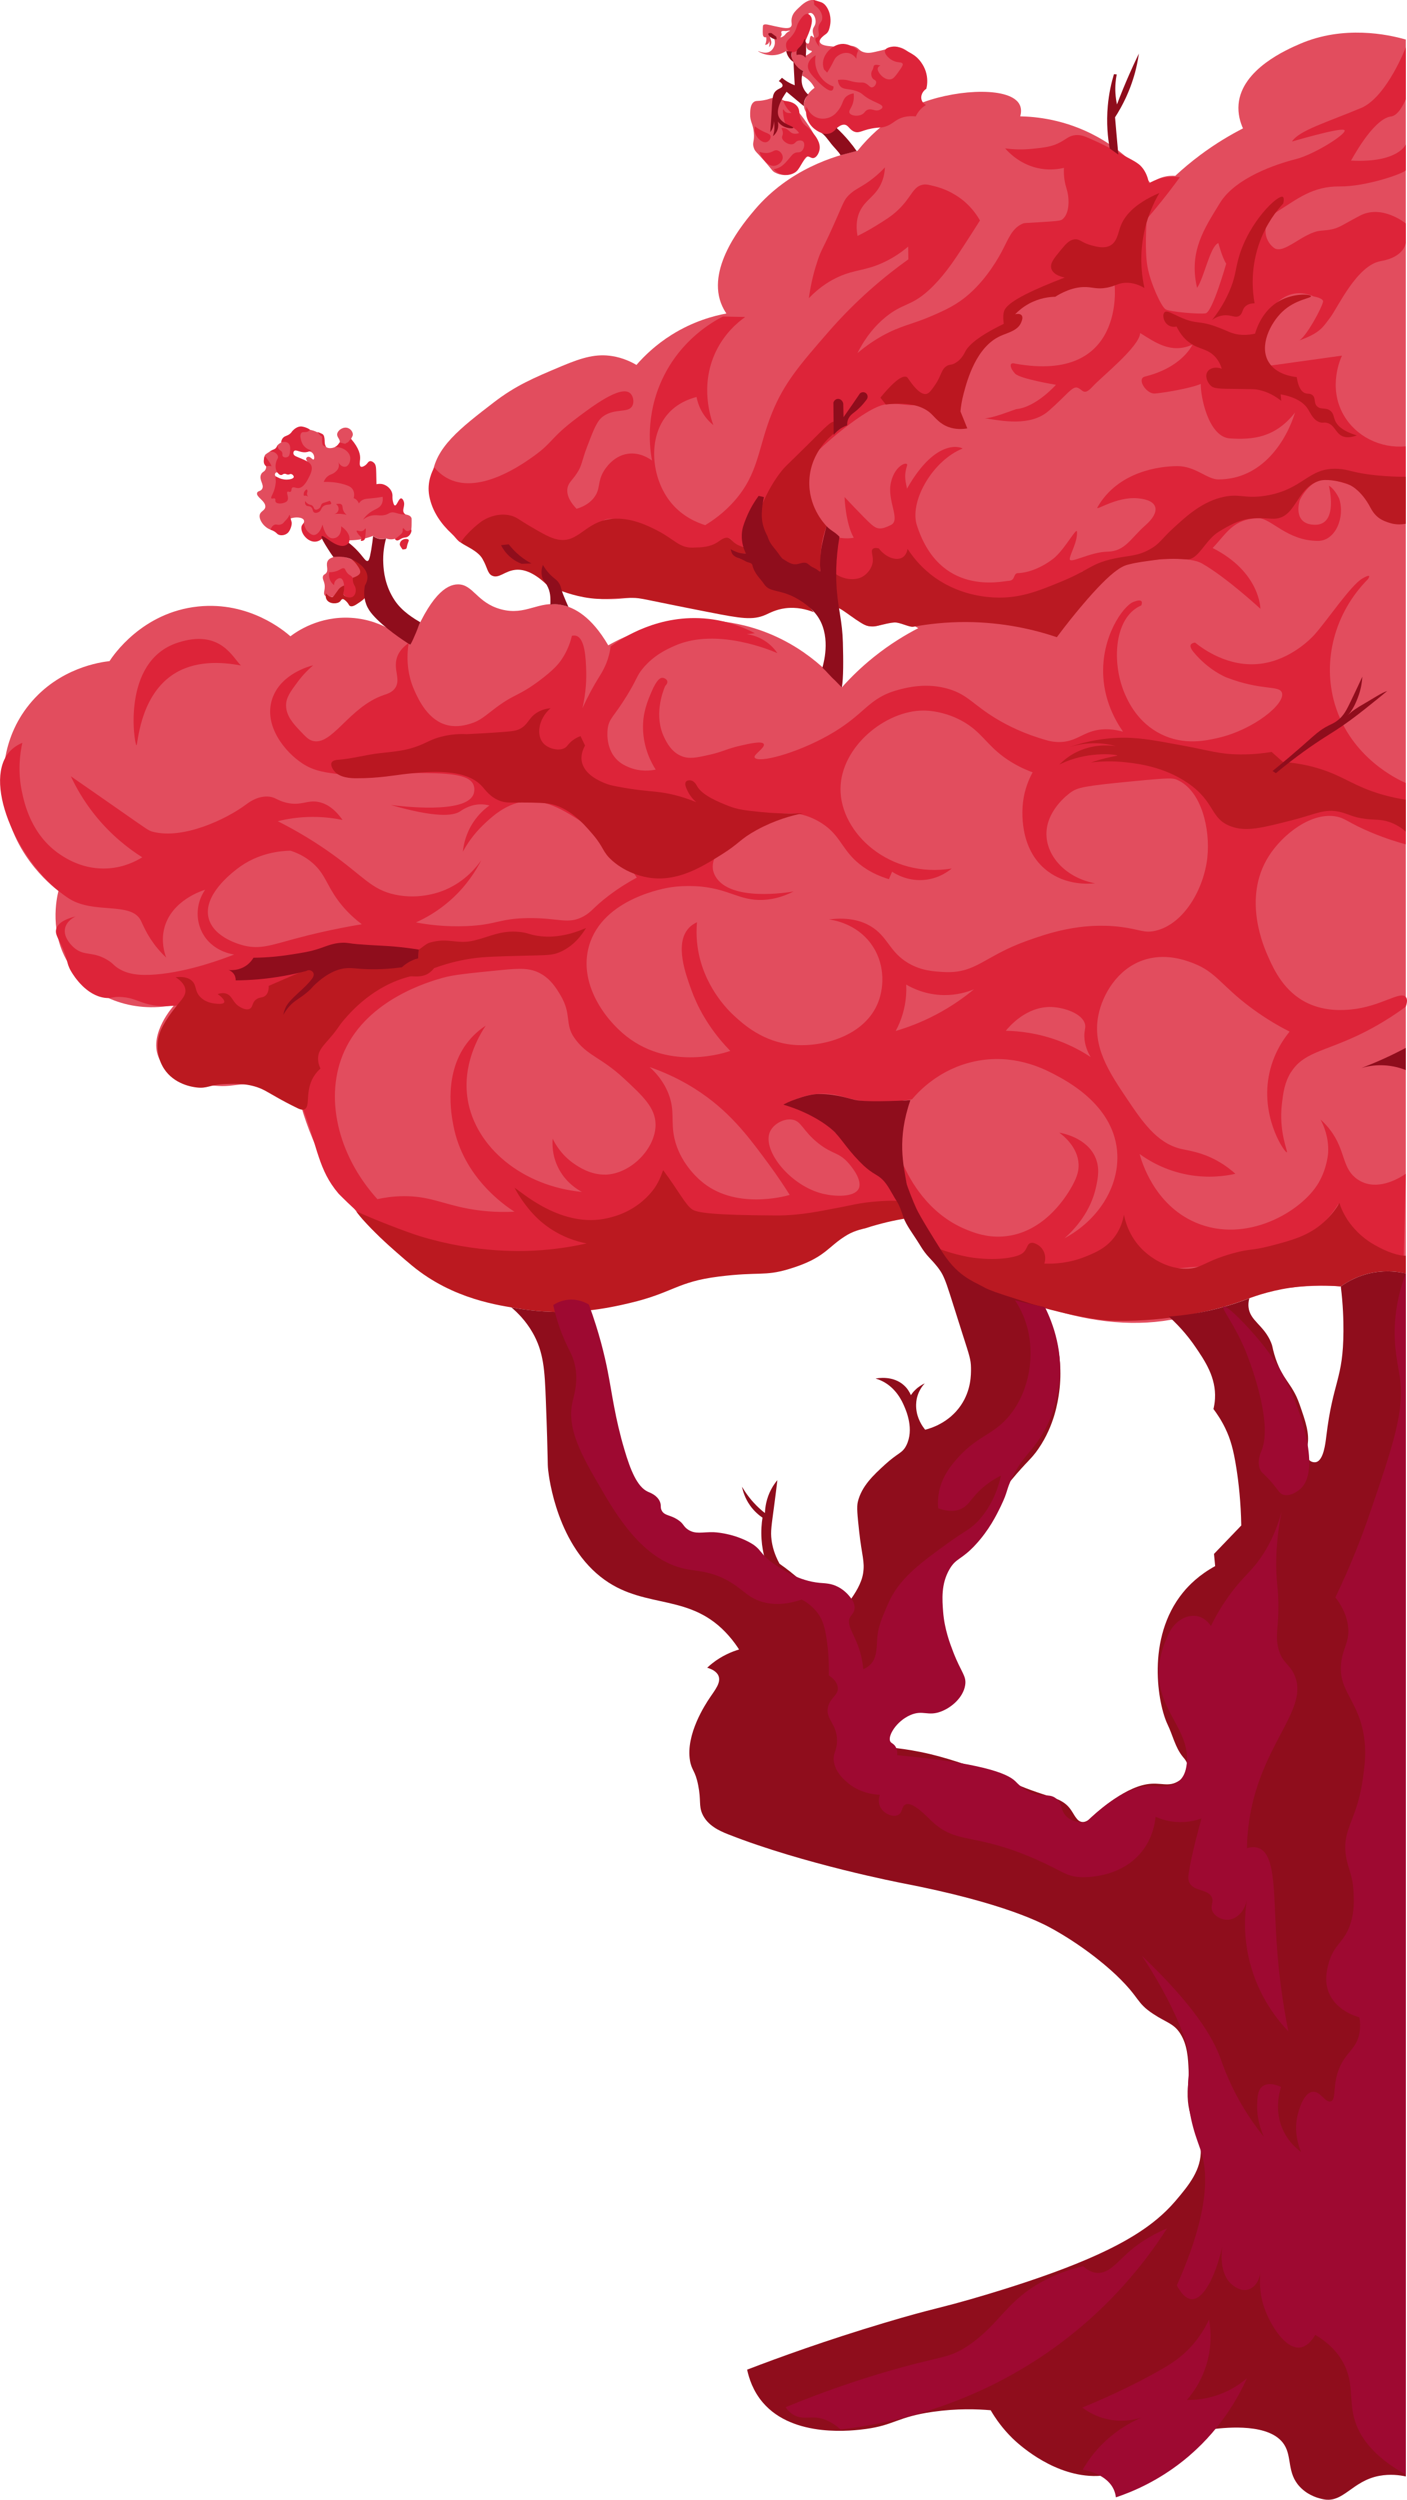 <?xml version="1.0" encoding="UTF-8"?><svg id="Layer_2" xmlns="http://www.w3.org/2000/svg" viewBox="0 0 610.82 1085.2"><defs><style>.cls-1{fill:#9e0931;}.cls-2{fill:#bb1a22;}.cls-3{fill:#bb1920;}.cls-4{fill:#bb1720;}.cls-5{fill:#bc1920;}.cls-6{fill:#8f0d1c;}.cls-7{fill:#ba1922;}.cls-8{fill:#ba1721;}.cls-9{fill:#dd2439;}.cls-10{fill:#dd243a;}.cls-11{fill:#e24d5e;}</style></defs><g id="Tree"><g id="Layer_2-2"><path class="cls-11" d="m178.14,279.92c-2.1-2.13-11.07-10.76-25.57-11.7-14.19-.92-24.06,6.16-26.49,8.01-2.48-2.19-17.77-15.25-40.04-12.94-24.29,2.52-36.9,21.25-38.5,23.72-3.77.42-21.86,2.83-34.81,18.79C.1,321.36,1.22,338.91,1.65,344.3c2.02,25.33,20.49,40.02,23.72,42.51-.78,3.16-4.13,18.27,4.76,32.08,9.08,14.09,27.23,21.12,45.58,17.38-.46.5-10.98,12.13-6.98,22.45,3.82,9.85,18.29,11.8,23.06,12.44,9.35,1.26,12.22-1.6,20.63,0,8.38,1.59,14.58,6.13,18.51,9.71,2.24,7.67,6.24,18.71,13.61,30.64,5.37,8.69,24.04,37.93,60.72,50.78,1.69.59,38.03,12.81,75.07.55,10.81-3.58,17.49-7.85,33.12-10.49,19.88-3.35,24.12,1.03,35.88-4.42,13.47-6.24,14.85-15.22,28.15-18.77,8.27-2.2,15.87-.89,20.97.55-5.08-8.68-14.2-21.71-29.35-33.34-10.68-8.19-21.02-13.14-28.91-16.16,18-.85,35.99-1.7,53.99-2.55-2.14,6.53-6.57,23.06.08,41.13,5.38,14.62,15.3,22.85,22.32,28.53,26.47,21.41,71.06,34.62,104.69,22.14,6.28-2.33,17.14-7.39,34.01-9.88,11.21-1.66,20.54-1.51,26.45-1.16,3.96-2.19,9.75-6.65,17.98-7.18,4.8-.31,9.97,1.64,10.59,1.6V17.17c-7.78-2.25-26.99-6.29-45.89,1.85-5.63,2.43-25.36,10.93-26.71,26.23-.37,4.25.76,7.91,1.91,10.49-5.65,2.9-11.99,6.66-18.55,11.56-4.08,3.04-7.68,6.1-10.85,9.04-1.27-.1-3.37-.1-5.79.68-2.28.73-3.92,1.86-4.88,2.64-3.79-5.11-11.21-13.74-23.37-20.37-13.83-7.55-26.71-8.66-33.25-8.78.38-1.39.59-3.18-.16-4.86-3.58-8-26.25-7.01-41.83-1.31-6.29,2.3-17.89,7.74-28.67,21.14-9.66,2.07-29.64,7.91-44.63,25.6-4.52,5.34-20.61,24.31-14.67,40.41.74,2.01,1.68,3.57,2.39,4.6-5.69,1.06-14.45,3.43-23.7,9.21-7.02,4.39-12.03,9.31-15.35,13.13-2.29-1.35-5.87-3.08-10.47-3.83-6.81-1.11-12.73.46-21.96,4.34-12.26,5.16-19.95,8.39-29.61,15.83-14.51,11.17-25.43,19.57-26.61,31.96-1.83,19.15,21.11,20.24,28.97,25.33,18.91,12.26,39.81,27.76,44.47,27.98,12.5.58,13.88-2.19,25.72-.37,15.48,2.38,18.1,6.07,31.69,6.33,6.9.13,3.43-1.03,21.55-3.05,19.86-2.22,25.76.92,28.77,3.06,3.48,2.46,5.08,5.61,9.32,5.96,3.71.31,5.37-1.85,9.69-2.24,4.29-.38,8.04,1.26,10.81,2.98-5.58,2.88-12.17,6.85-19.01,12.3-5.79,4.61-10.46,9.26-14.17,13.42-4.55-5.54-18.37-20.91-42.13-26.84-30.09-7.51-54.11,5.6-59.27,8.57-7.32-12.55-14.68-16.38-20.13-17.52-10.2-2.13-15.48,4.83-26.47,1.86-10.45-2.82-12.02-10.83-18.64-10.81-5.11.02-12.2,4.83-20.69,26.21Z"/><path class="cls-11" d="m335.44,42.54c-1.31.16-1.54.57-3.88.98-2.71.48-3.32.08-4.23.71-1.55,1.06-1.62,3.46-1.67,5.07-.11,3.62,1.22,4.19,1.6,8.21.38,3.98-.84,4.31,0,6.73.55,1.61,1.17,1.69,4.87,5.96,3.19,3.67,3.08,4.01,4.24,4.66,2.3,1.29,5.83,1.72,8.48.21,2.48-1.41,1.9-3.22,5.72-7.31,2.33-2.49,2.83-2.13,3.39-3.39,1.61-3.64-1.83-8.41-5.09-12.93-3.4-4.71-6.06-6.39-7.1-6.99-1.71-1-3.8-2.21-6.34-1.9Z"/><path class="cls-11" d="m144.74,241.85c-.96.35-1.88.69-2.42,1.59-1.08,1.8.51,3.96-.77,5.4-.5.56-.97.5-1.27,1.16-.39.86.06,1.76.33,2.54,1.1,3.14-.64,4.78.44,6.01,1.02,1.16,3.38.62,6.06,0,2.99-.69,5.06-1.17,6.83-2.81,3.84-3.56,3.01-9.49,2.89-10.27-1.4-1.19-3.35-2.47-5.87-3.26-1.72-.54-3.89-1.22-6.23-.36Z"/><path class="cls-11" d="m178.62,224.84c-.98-2.4-5.51-.81-8.28-3.57-1.38-1.37-.59-2.1-2.51-4.79-.43-.61-1.8-2.42-3.95-3.88-4.13-2.78-6.33-.96-8.74-3.27-2.78-2.67-2.4-7.58-2.36-8.13.22-2.49,1.15-2.88.84-5.01-.35-2.38-1.72-3.27-1.29-5.24.27-1.24.95-1.53.84-2.58-.13-1.14-1.08-2.21-2.2-2.58-1.95-.65-4.2.89-4.56,2.43-.37,1.6,1.44,2.43,1.06,3.88-.47,1.8-3.98,3.16-5.77,2.05-1.5-.92-.64-2.84-2.13-4.86-1.72-2.36-5.25-3-7.6-2.81-2.37.19-1.78.86-9.9,5.65-.04.02-1.09.48-1.59,1.19-.29.42-.3,1.31-.78,1.69-.85.69-2.46.95-2.74,1.13-1.94,1.24-1.89,1.19-2.16,2.12-.61,2.07,1.31,3.21.61,5.24-.5,1.45-1.57,1.16-2.13,2.58-.92,2.36,1.57,4.33.53,6.15-.66,1.16-1.91.81-2.2,1.75-.56,1.78,3.81,3.52,3.57,6.08-.16,1.66-2.09,1.77-2.43,3.49-.51,2.61,3.03,6.74,6.23,6.61,3.24-.14,3.73-4.56,8.36-5.39,1.7-.31,3.98-.14,4.56.99.41.79-.37,1.41-.15,2.66.27,1.55,2.65,4.17,4.87,4.06,2.01-.1,6,.77,8.93,2.09.55.25,3.94-3.21,4.73-2.05.49.72.89,1.41,1.22,2.05,1.25,0,2.65-.08,4.18-.3,2.5-.36,4.62-1,6.31-1.64.41.34,1.07.79,1.97,1.08,1.64.53,3.07.18,3.65,0,.48.2,2.03.75,3.81.18,2.84-.92,3.66-3.88,3.72-4.1,1.65,2.06,2.4,1.89,2.58,1.82.98-.35.98-3.11.99-4.94,0-1.06.02-1.59-.08-1.82Zm-53.93-15.52c-.37.06-3.33.47-4.25-1.14-.24-.41-.27-.84-.26-1.16-.49-.13-.83-.54-.84-.99-.01-.47.36-.93.73-.98.14-.02.24.03.47.14.94.46,1.07.63,1.34.67.47.06.7-.38,1.22-.72,1.17-.75,3.04-.53,4.17.38.29.23,1.07.86,1.01,1.64-.1,1.27-2.38,1.97-3.58,2.15Zm11.46-9.84c-.5.25-1.4-1.43-2.48-1.16-.28.07-.59.28-.71.58-.28.7.67,1.37.5,1.71-.37.77-6.36.51-7.05-2.68-.28-1.31.35-3.03,1.52-3.61,1.5-.75,2.61,1.01,6.36,1.67.23.04.77.13,1.24.54,1.02.89,1.08,2.71.62,2.94Z"/><path class="cls-11" d="m398.49,27.64c-.33-.61-3.82-6.94-9.31-7.3-1.42-.09-1.06.34-9.31,2.19-1.56.35-3.18.69-5.02.09-1.79-.59-1.77-1.41-3.38-2.19-2.86-1.39-4.48.45-9.31-.18-1.92-.25-5.38-.25-6.16-1.8-.67-1.33,1.58-2.61,2.24-5.5.14-.63,1.51-6.95-1.82-10.86-.54-.63-1.45-1.7-2.92-2.01-2.69-.57-5.21,1.82-6.84,3.38-1.26,1.2-2.33,2.22-2.83,3.92-.64,2.21.35,3.29-.46,4.2-.97,1.08-3.32.58-6.93-.18-2.74-.58-4.46-1.25-5.11-.46-.07.08-.15.21-.18,1.46-.06,2.17-.07,3.27.55,3.65.16.1.44.21.93.11.06.37.1.86.04,1.43-.09.81-.33,1.45-.54,1.86.09,0,.82.06,1.36-.5.48-.49.47-1.1.47-1.22.12.51.22,1.26.04,2.11-.05.22-.11.42-.18.61.35-.28.74-.7.93-1.29.47-1.47-.72-2.9-.38-3.18.15-.13.6,0,1.79.96.14.43.41,1.44.1,2.65-.03.13-.54,2.01-2.15,2.86-2.21,1.17-4.99-.4-5.03-.27-.04.13,2.76,1.94,6.46,1.8,2.64-.1,4.66-1.14,5.79-1.85.83.09,1.67.19,2.5.28-.17.71-.25,1.53-.13,2.42.54,3.84,4.52,5.77,5.04,6.01l-.55,1.96c.86.43,2.1,1.17,3.31,2.4,1.05,1.07,1.71,2.14,2.13,2.94-.76.51-1.89,1.4-2.86,2.81-.48.7-1.94,2.84-1.75,5.14.3,3.66,4.76,7.06,8.69,6.99,3.97-.08,4.91-3.64,8.67-3.28,3.14.3,3.45,2.87,6.75,3.1.8.06,1.91-.02,7.3-2.92,5.4-2.91,4.92-3.18,7.48-4.29,5.1-2.2,6.72-.99,9.12-3.19,2.59-2.38,2.97-5.85,3.1-7.03.43-3.9-1.09-6.83-1.64-7.85Zm-56.99-13.35c-.63.54-.58.8-1.21,1.28-.62.48-1.36.77-1.47.62-.08-.11.29-.34.44-.88.22-.76-.25-1.21-.04-1.58.14-.25.6-.44,1.94-.22,1.44-.28,1.77-.26,1.8-.18.03.12-.68.28-1.47.95Zm10.16,8.77c-1.18.8-1.9,1.29-2.33,1.07-1-.52.05-4.61.52-4.59.25.01.05,1.22.94,1.94.7.57,1.58.41,1.65.78.02.12-.05.31-.78.81Zm2.41-13.36c-.14,1.82-1.29,2.07-1.24,3.85.04,1.4.78,2.54.52,2.69-.22.13-.73-.79-1.2-.68-.81.19-.44,3.14-1.24,3.37-.46.13-1.25-.48-1.49-1.24-.45-1.46,1.51-2.14,2.05-4.74.52-2.49-.24-4.74-.24-4.74-.28-.82-.72-1.68-.32-2.21.25-.34.79-.45,1.2-.36,1.19.25,2.11,2.27,1.97,4.06Z"/></g><g id="Layer_3"><path class="cls-9" d="m528.92,105.51s1.71,6.4,3.41,8.96c0,0-5.98,21.13-8.96,21.56s-15.37-.64-17.29-1.71-6.64-11.39-7.92-18.49-.41-19.15-.41-19.15c0,0-6.64,19.72-1.51,27.19-9.33-4.78-12.36-.21-12.36-.21,0,0,4.89,42.89-43.19,34.2-2.9-.87-2.2,2.06,0,4.35s17.73,4.84,17.73,4.84c0,0-8.66,9.8-17.31,10.57-2.93,1.02-10.31,3.95-13.62,3.95,7.51,1.15,19.86,3.69,27.75-3.18s10.31-10.95,12.6-10.06,2.67,3.69,6.49-.51,20.35-17.3,20.65-23.24c6.53,4.01,13.35,9.2,22.7,5.04,0-.59-5.47-8.9-11.87-13.35,0,.15,3.27.19,10.1,4.94,2.67.74,12.37,3.28,19.49,4.91s10.77,1.42,11.81-3.03,8.9-20.62,23.15-14.39c0,0,3.56.59,4.01,1.93s-7.86,16.91-10.83,17.36c9.64-3.41,10.68-5.86,13.95-10.16s11.57-22.7,21.96-24.48,10.87-8.01,10.87-8.01v-8.31s-10.27-8.46-19.92-3.41-9.2,5.93-16.91,6.53-16.17,10.68-20.47,7.42-6.06-11.05,2.08-16.12,14.76-10.63,26.45-10.51,28.27-5.78,28.78-7.08v-11.22s-3.16,8.15-23.82,7.08c0,.24,9.21-17.71,17.12-19.13,3.78-.12,6.7-7.56,6.7-7.56v-22.55s-8,21.01-18.98,26.21c-15.47,6.49-27.39,9.92-30.46,14.76-.35.12,19.83-5.9,22.55-5.08s-12.51,10.63-21.01,12.75-26.21,8.15-32.82,19.01-13.66,20.91-9.92,36.83c3.07-4.37,5.66-18.22,9.26-19.44Z"/><path class="cls-9" d="m517.68,149.61s-4.25,9.85-20.69,13.87c-3.64,1.04.74,7.66,4.39,7.36,3.64-.3,15.17-2.16,19.93-4.17-.22,4.98,3.18,23.09,12.72,23.67s19.52-.14,28.2-11.28c-3.76,12.15-14.12,29.07-33.31,29.07-4.87,0-9.94-5.78-17.75-5.78s-25.87,2.35-34.72,17.85c-1.21,2.01,8.07-4.74,17.54-3.88s9.68,6.09,3.3,11.69c-6.38,5.59-8.83,11.38-16.49,11.48-7.65.1-16.78,5.69-16.39,3.04.39-2.65,3.34-7.16,3.14-11.58,0-2.65-5.4,7.85-10.4,11.68s-10.75,6.04-15.13,6.17c-2.32,0-1.03,3.23-4.13,3.36-3.1.13-30.2,6.97-40.01-24.65-2.84-10.58,7.36-27.75,20-32.78.26-.13-10.97-5.81-24.13,17.42-.39-2.58-1.55-5.03,0-9.94.9-2.19-5.16-.77-6.97,7.23-1.81,8,4.39,16.26,0,18.46-4.39,2.19-5.94,1.94-8.52-.26s-11.62-11.87-11.62-11.87c0,0,.39,11.36,4,17.68-3.36.65-6.87-.13-6.87-.13l-1.02,15.7s17.3,12.7,16.8-10.68c.18,8.24,14.4,8.46,14.81,1.51,7.26,17.96,45.58,30.85,75.41,8.28,0,0,41.46-9.56,52.09-3.5,10.63,6.06,25.31,19.65,25.31,19.65,0,0,0-15.88-20.73-26.38,6.19-6.46,8.88-12.65,19.92-12.92,5.52,0,12.38,9.83,25.84,9.83,7.54,0,11.85-10.23,9.15-18.44-2.29-4.58-4.44-5.52-4.44-5.52,0,0,4.31,16.96-5.92,16.96s-6.73-10.63-6.73-10.63c0,0,4.05-9.16,11.71-9.16s34.29,13.01,34.29,13.01v-27.26h0c-11.14.99-21.76-4.42-27.04-13.77-6.83-12.08-1.18-24.45-.62-25.62l-31.39,4.37-33.56-9.13Z"/><path class="cls-9" d="m59.24,323.53c.63.16,1.12-20.53,15.41-30.4,9.58-6.62,21.63-5.8,29.98-4.22-3.51-3.1-8.71-16.01-27.45-9.92-24.7,8.02-18.81,44.34-17.95,44.55Z"/><path class="cls-9" d="m560.45,465.5c5.29-8.45,13.84-8.91,28.47-15.75,5.17-2.41,12.73-6.38,21.37-12.72.86-2.5.51-3.65,0-4.24-2.42-2.77-10.93,4.24-23.79,5.45-3.15.3-11.02.95-18.78-2.73-10.27-4.87-14.68-14.64-16.96-19.69-1.95-4.32-11.6-25.69,0-44.07,6.16-9.75,18.72-19.33,29.38-17.28,4.1.79,5.27,2.79,15.12,6.91,6.21,2.6,11.51,4.22,15.03,5.18v-26.64c-3.08-1.34-23.81-10.79-30.77-34.11-5.65-18.93-.08-39.81,14.33-54.37.34-.5.7-1.13.51-1.36-.34-.41-2.22.66-2.84,1.01-5.04,2.85-15.47,18.45-20.9,24.47-1.05,1.16-10.06,10.89-23.28,12.57-13.98,1.78-25.09-6.4-28.55-9.18-.52.08-1.53.29-1.87,1.02-.09.19-.44,1.08,1.19,3.06,6.64,8.08,14.27,11.04,14.27,11.04,15.3,5.93,22.98,3.32,24.13,6.63,1.66,4.77-12.26,16.11-27.71,19.64-5.18,1.18-14.72,3.36-24.75-1.61-10.04-4.98-14.17-13.96-15.61-17.22-5.58-12.65-4.92-30.42,4.3-37.13,1.03-.75,2-1.24,2.73-1.56.19-.49.45-1.35.06-1.81-.68-.8-2.85.06-3.57.34-4.25,1.67-14.09,15.09-12.98,32.58.66,10.45,5,18.59,8.55,23.71-6.07-1.66-10.41-1.06-13.25-.21-4.98,1.48-7.91,4.5-13.89,4.7-2.38.08-4.33-.32-5.55-.64-10.23-2.82-17.59-6.62-22.33-9.48-10.11-6.11-12.26-10.33-20.49-12.85-9.62-2.94-18.29-.7-22.02.31-13.58,3.67-14.06,10.65-30.59,19.88-14.08,7.87-30.38,12.12-31.81,9.48-.63-1.17,4.72-4.28,3.98-5.81-.7-1.45-6.13-.22-9.79.61-6.56,1.49-7.62,2.61-13.31,3.92-6.04,1.39-9.34,2.11-12.83.61-4.2-1.81-6.17-5.76-7.18-7.79-4.78-9.62-.78-20,.31-22.6.07-.06,1.12-.95.92-1.99-.19-.96-1.37-1.51-2.14-1.53-.74-.02-2.33.43-4.73,6.11-1.79,4.22-3.87,9.15-3.67,16.19.25,8.45,3.65,14.67,5.5,17.56-2.11.43-6.74,1.06-11.76-1.07-1.31-.56-3.44-1.48-5.35-3.51-4.93-5.25-3.78-12.93-3.67-13.59.71-4.27,2.5-4.56,8.25-13.9,4.62-7.52,4.11-8.39,6.87-11.76,4.82-5.9,10.7-8.51,13.9-9.93,18.36-8.16,42.55,2.29,44.6,3.21-.94-1.39-2.81-3.75-5.96-5.65-2.94-1.78-5.7-2.37-7.33-2.6,1.17-.14,2.34-.27,3.51-.41-4.76-2.5-11.61-5.28-20.17-6.24-21.4-2.39-37.6,8.43-42.45,11.95-.11.91-.33,2.25-.74,3.84-1.24,4.75-3.29,7.86-4.72,10.18-1.79,2.89-4.19,7.11-6.79,12.84,1.62-7.07,1.78-12.92,1.62-16.97-.18-4.69-.52-13.27-4.28-14.46-.73-.23-1.43-.13-1.92,0-.62,2.61-1.84,6.38-4.46,10.25-1.21,1.79-3.29,4.45-9.68,9.22-9.26,6.91-10.35,5.39-18.9,11.76-4.67,3.47-6.56,5.57-11.06,6.92-1.71.51-5.49,1.63-9.68.69-8.61-1.93-12.79-11.17-14.52-14.98-3.91-8.63-3.2-16.74-2.54-20.75-2.92,2.01-4.39,4.18-5.07,6.22-1.75,5.23,1.68,9.38-.69,13.14-1.32,2.09-3.6,2.73-5.07,3.23-15.19,5.17-22.54,22.53-31.12,19.82-1.67-.53-2.88-1.81-5.3-4.38-2.65-2.81-5.94-6.29-5.99-10.83-.04-3.48,1.83-6,5.07-10.37,2.47-3.32,4.96-5.67,6.68-7.15-1.12.26-14.06,3.51-17.75,14.52-3.93,11.72,5.63,23.23,13.14,28.12,5.15,3.35,9.83,3.92,17.52,4.84,13,1.56,17.26-.98,36.65-.69,12.24.18,18.48,1.31,20.05,5.07.82,1.97.08,3.96,0,4.15-3.37,8.62-31.48,5.19-35.96,4.61,19.41,5.55,27.06,4.86,30.2,2.77.69-.46,3.75-2.72,8.07-3,1.93-.13,3.55.18,4.61.46-1.91,1.38-4.58,3.66-6.92,7.15-3.45,5.16-4.34,10.23-4.61,12.91,1.67-3.07,4.41-7.34,8.76-11.53,3.01-2.89,8.56-8.23,15.9-9.91,10.34-2.37,19.45,3.6,27.9,9.12,5.74,3.75,14.98,10.94,22.95,23.58-2.9,1.55-7.34,4.13-12.33,7.93-6.7,5.1-7.08,6.83-10.71,8.84-6.84,3.78-10.84.59-24.37.8-12.39.19-13.45,2.93-26.51,3.48-9.42.39-17.1-.68-21.96-1.61,4.07-1.82,9.65-4.86,15.27-9.91,6.89-6.19,10.91-12.77,13.12-17.14-1.98,2.87-6.85,9.1-15.53,12.85-1.8.78-10.89,4.53-21.96,2.14-10.33-2.23-13.57-7.9-28.12-18.21-5.08-3.6-12.71-8.59-22.76-13.66,3.94-.98,9.14-1.88,15.27-1.87,5.02,0,9.37.61,12.85,1.34-3.77-5.39-7.45-7.17-10.18-7.77-5.17-1.13-7.65,1.8-14.19.27-4.23-.99-4.82-2.6-8.3-2.68-4.64-.11-8.15,2.65-9.64,3.75-7.95,5.87-26.69,15.06-40.14,11.52-1.74-.46-2.09-.79-14.4-9.39-9.13-6.38-16.49-11.48-21.1-14.67,2.24,4.8,5.51,10.62,10.29,16.62,7.2,9.05,14.98,14.93,20.7,18.55-2.65,1.64-7.81,4.35-14.77,4.81-10.7.71-18.41-4.36-21-6.11-12.52-8.49-15.44-22.33-16.45-27.11-1.94-9.18-.81-16.9.17-21.29-1.82.77-4.16,2.08-6.02,4.4-11.13,13.83,4.75,49.02,25.95,63.01,10.97,7.24,27.18,1.31,31.51,9.73.9,1.75,2.67,6.6,7.26,12.12,1.47,1.77,2.82,3.11,3.75,3.99-.9-2.42-2.16-7-.94-12.32,2.93-12.73,17.22-16.96,17.83-17.13-3.76,5.46-4.29,12.51-1.36,18.35,4.22,8.41,13.3,9.67,14,9.75-4.88,1.92-19.71,7.49-34,8.66-7.9.65-12.62-.29-16.41-2.71-2.22-1.42-1.99-1.98-4.57-3.55-6.42-3.91-9.83-1.59-14.21-5.07-.45-.36-5.26-4.3-4.23-8.8.71-3.07,3.74-4.67,4.57-5.07-2.7.65-7.63,2.2-8.46,5.58-.44,1.81.5,3.3,1.86,6.09,3.79,7.8,2.17,8.02,4.74,12.35,1.29,2.17,6.53,10.26,14.55,11.33,3.14.42,3.2-.71,7.61-.34,5.09.43,6.92,2.1,11.67,3.21,4.76,1.12,8.24.69,11.5.51,6.96-.38,23.09-1.23,32.05,2.49,8.35,3.47,13.28,16.39,23.14,42.24,6.57,17.24,6.71,26.57,15.46,36.86,0,0,5.82,6.1,13.32,12.2,23.77,19.33,95.38,15.34,95.85,9.09.15-1.98-10.53-2.36-20.91-10.83-5.09-4.15-8.73-8.56-11.28-12.22,8.45,7.87,17.4,12.92,23.63,14.49,9.16,2.31,14.4.24,16.47-.16,8.89-1.72,17.6-8.75,19.38-10.7,4.08-4.45,3.78-8.27,4.71-11.03,1.21,1.62,1.31,3.33,3.4,6.56,3.23,5,4.4,7.26,6.15,8.89,3.55,3.33,9.38,3.62,13.73,3.73,34.57.84,36.12.53,40.98-.43,8.1-1.6,8.85-2.78,17.23-4.14,0,0,11.7-1.43,22.69-1.08,0,0-.14-1.92-.14-1.92h0c-.49-1.22-.52-1.88-2.62-4.23-1.58-1.77-4.54-4.34-5.93-5-6.81-3.25-15.07-13.62-20.45-19.21-4.09-4.25-10.86-9.41-22.4-12.66,3.72-2.14,9.34-4.62,16.23-4.71,4.97-.06,8.4,1.15,11.36,1.95,6.04,1.62,15.04,2.81,27.59.49,2.83-3.36,11.88-13.22,27.23-16.47,16.46-3.49,29.33,2.93,34,5.35,6.1,3.16,27.07,14.02,27.89,35.15.56,14.52-8.59,28.58-22.92,36.29,4.41-3.91,11.44-11.46,13.75-22.54.79-3.78,1.62-8.07-.38-12.61-3.75-8.5-14.2-10.45-15.66-10.7,1.62,1.18,8.09,6.17,8.4,13.75.1,2.42-.43,5.09-2.67,9.17-1.58,2.87-11.46,20.86-30.18,22.16-7.19.5-12.68-1.68-16.05-3.06-16.71-6.85-24.54-22.13-27.12-27.89.67,6.35,2.82,17.86,11.08,28.65,0,0,2.98,8.15,10.43,13.25,16.14,11.05,40.02,7.56,104.1,2.32,22.22-1.82,39.85-3.22,54.35-16.73,4.21-3.92,7.04-7.82,8.8-10.56,3.75,7.37,11.66,19.86,25.3,23.54.98.27,2.01.49,3.08.66.31-12.47.63-24.93.94-37.4-2.58,1.74-10.91,6.89-18.54,3.74-.38-.16-1.31-.56-2.42-1.32-6.44-4.4-5.23-11.34-10.56-19.58-1.01-1.56-2.72-3.9-5.5-6.38,1.3,2.43,3.62,7.59,3.3,14.3,0,0-.31,6.61-4.18,13.2-7.37,12.57-31.54,26.66-53.46,17.16-18.08-7.83-23.45-26.87-24.2-29.7,3.74,2.71,10.95,7.18,21.12,9.02,8.82,1.59,16.14.53,20.46-.44-1.69-1.52-4.36-3.69-7.97-5.69-6.87-3.79-12.44-4.35-15.75-5.15-10.49-2.53-16.85-12.01-23.62-22.11-7.42-11.07-14.94-22.27-12.12-36.04,1.83-8.92,8.14-19.69,19.08-23.62,9.8-3.53,18.95,0,22.11,1.21,9.98,3.84,12.08,9.69,25.14,19.38,6.82,5.06,12.88,8.39,16.66,10.3-2.63,3.2-7.99,10.63-9.39,21.5-2.24,17.39,7.36,31.16,8.18,30.89.63-.2-3.62-8.72-2.12-21.2.52-4.37,1.09-9.08,3.94-13.63Zm-432.93-57.83c-9.68,2.62-14.6,4.49-21.45,2.86-1.43-.34-13.28-3.32-15.49-11.92-2.55-9.91,9.75-19.4,12.39-21.45,9.04-6.99,18.95-7.78,23.12-7.86,2.49.8,6.24,2.34,9.77,5.48,5.34,4.75,5.9,9.36,10.96,16.2,1.98,2.68,5.19,6.44,10.25,10.25-12.52,2.1-22.53,4.53-29.55,6.43Zm135.26,102.25c-6.43.15-11.6-3.37-13.5-4.67-5.47-3.74-8.19-8.52-9.35-10.91-.18,2.22-.28,7.13,2.34,12.46,3.21,6.55,8.49,9.65,10.39,10.65-26.15-2.54-46.18-19.54-49.6-39.99-2.54-15.23,4.88-27.8,7.79-32.2-1.96,1.29-4.69,3.37-7.27,6.49-11.21,13.55-7.66,32.15-6.75,36.88,4.31,22.51,22.33,34.72,26.49,37.4-8.51.41-15.3-.43-20-1.3-11.2-2.07-16.98-5.52-28.05-5.45-4.84.03-8.81.71-11.43,1.3-17.39-19.22-23.26-44.76-14.28-64.4,10.24-22.4,36.48-29.93,42.59-31.68,4.62-1.33,11.57-2.01,25.45-3.38,8.18-.81,12.61-.97,17.14,1.56,4.4,2.46,6.72,6.24,8.57,9.35,4.98,8.36,1.8,12.44,5.97,18.44,5.57,8.01,11.33,8.15,21.81,17.92,7.98,7.44,13.3,12.4,13.5,19.48.3,10.43-10.59,21.8-21.81,22.07Zm41.35,2.61c-1.51-1.33-8.93-7.87-11.32-18.26-1.71-7.45.32-11.88-2.56-19.35-2.13-5.54-5.65-9.36-8.22-11.69,12.81,4.46,21.7,10.43,27.21,14.79,10.47,8.29,17.3,17.57,24.65,27.57,3.92,5.33,6.93,9.93,8.95,13.15-2.12.62-24.1,6.66-38.71-6.21Zm39.47-26.52c4.39.46,4.67,4.78,11.66,10.32,6.19,4.9,8.77,3.73,13.01,8.52.68.76,6.47,7.31,4.49,11.21-1.91,3.77-10.22,3.41-15.25,2.24-14.25-3.3-26.6-18.71-23.33-26.77,1.4-3.44,5.8-5.91,9.42-5.53Zm62.72-45.52c-6.47,3.4-12.48,5.61-17.47,7.08,1.24-2.3,2.68-5.54,3.62-9.6.97-4.22,1.07-7.88.94-10.54,2.72,1.59,8.53,4.47,16.37,4.56,5.78.07,10.35-1.4,13.06-2.52-4.17,3.45-9.66,7.41-16.52,11.02Zm53.43,11.39c-9.15-3.44-17.36-4.29-23.1-4.4,1.27-1.58,8.9-10.75,19.94-10.31,5.42.21,13.3,2.81,14.44,7.43.42,1.71-.37,2.52-.28,5.5.12,3.76,1.53,6.78,2.75,8.8-3.55-2.35-8.14-4.91-13.75-7.01Zm64.41-79.75c-1.43,13.54-10.02,28.96-22.47,31.92-5.02,1.19-6.71-.58-14.98-1.63-17.69-2.24-32.42,3-40.77,5.97-18.69,6.65-22.18,14.35-36.13,13.59-4.39-.24-9.84-.54-15.49-3.87-8.39-4.95-8.8-11.6-16.51-16.11-3.42-2-9-4-17.94-2.85,2.01.27,11.72,1.78,18.14,10.4,6.05,8.12,6.04,18.31,3.26,25.48-5.69,14.69-24.11,19.7-36.9,18.55-13.26-1.19-21.9-9.15-25.69-12.64-2.38-2.19-13.67-13.02-15.9-30.38-.54-4.22-.42-7.77-.2-10.19-1.02.46-2.43,1.26-3.67,2.65-6.04,6.74-1.32,19.7,1.22,26.71,2.25,6.19,6.9,16.24,16.92,26.5-1.73.62-25.74,8.84-45.06-6.32-9.71-7.62-20.81-23.16-16.31-39.14,5.9-20.97,33.77-25.34,35.79-25.63,6.41-.91,12.73-.28,13.16-.23,12.3,1.3,16.57,6.09,26.32,5.77,3.15-.1,7.87-.77,13.62-3.69-2.74.48-27.45,4.52-33.94-6.47-.84-1.43-1.07-2.59-1.15-3.23-1.45-11.38,21.86-27.84,39.02-23.55,3.97.99,7.23,3,8.31,3.69,7.21,4.66,8.33,9.94,13.85,15.47,2.88,2.88,7.56,6.43,15.24,8.77.46-1.08.92-2.16,1.39-3.23,1.55,1.01,7.19,4.44,14.78,3.46,5.66-.73,9.5-3.53,11.08-4.85-26.84,4.39-48.4-15.32-48.26-34.64.13-18.22,19.55-33.99,36.02-33.94,5.66.02,13.35,1.9,19.76,6.38,6.81,4.76,9.01,10.23,18.33,15.95,3.78,2.32,7.16,3.71,9.29,4.49-1.53,2.82-3.51,7.28-4.18,13.01-.33,2.83-2.04,20.29,10.69,29.89,8.09,6.1,17.44,5.58,20.6,5.27-11.82-2.18-20.34-10.72-21.06-20.13-.86-11.19,9.68-18.76,10.53-19.36,3.01-2.1,5.47-2.74,26.89-4.8,16.15-1.56,17.45-1.45,19.36-.59,10.71,4.84,14.29,21.66,13.03,33.55Z"/><path class="cls-9" d="m188.55,202.91c1.22,1.47,3.34,3.64,6.51,5.13,13.69,6.45,32.07-6.74,36.7-10.06,8.44-6.05,7.04-7.76,18.74-16.57,6.66-5.01,18.65-14.05,22.89-10.85,1.51,1.14,2,3.8,1.18,5.52-1.65,3.5-7.6.9-12.82,4.74-2.6,1.91-4.04,5.68-6.91,13.22-2.48,6.52-2.05,7.94-4.54,11.64-2.04,3.03-3.57,3.93-3.95,6.31-.54,3.42,1.82,6.65,3.95,8.88,2.26-.66,5.31-1.95,7.5-4.74,3.08-3.9,1.41-6.85,4.34-11.64.57-.92,4.03-6.59,10.46-7.5,5.24-.74,9.34,2.12,10.46,2.96-.93-4.99-2.98-19.55,4.54-35.51,8.03-17.05,21.85-24.79,26.24-27.03l9.67.2c-3.28,2.34-9.01,7.14-12.82,15.19-6.95,14.68-2.1,28.75-.99,31.77-1.44-1.17-3.64-3.27-5.33-6.51-1.14-2.18-1.69-4.21-1.97-5.72-3.11.8-8.2,2.63-12.23,7.1-9.22,10.22-7.6,28.36,1.38,39.07,4.87,5.8,10.99,8.34,14.6,9.47,3.26-1.96,8.05-5.28,12.63-10.46,10.72-12.13,10.2-23.04,16.38-38.28,5.3-13.08,12.11-20.91,24.46-35.12,11.84-13.62,24.04-23.91,34.74-31.55-.03-1.84-.07-3.68-.1-5.52-2.35,2-6.07,4.79-11.14,7.08-7.64,3.45-11.9,2.86-18.85,5.94-3.43,1.52-8.16,4.22-13.12,9.37.96-7.06,2.55-12.63,3.84-16.44,1.87-5.52,2.02-4.12,8.45-18.81,2.76-6.32,3.18-7.58,4.99-9.41,2.97-2.99,5.64-3.4,10.75-7.49,2.24-1.79,3.92-3.47,4.99-4.61-.06,1.44-.3,3.76-1.34,6.33-2.53,6.27-7.15,7.52-9.6,12.86-.96,2.09-1.88,5.45-.96,10.56,2.09-1.02,4.72-2.41,7.68-4.22,4.45-2.73,7.14-4.39,9.98-7.1,5.97-5.7,6.29-10.08,10.75-10.94,1.37-.27,2.71.08,5.37.77,7.18,1.85,11.78,5.77,13.05,6.91,2.97,2.65,4.98,5.48,6.33,7.87-.94,1.5-2.33,3.69-4.03,6.33-2.22,3.45-4.71,7.27-5.76,8.83-2.06,3.07-6.62,9.85-12.48,15.16-7.8,7.08-11.2,5.45-18.81,11.71-4.23,3.48-8.55,8.4-12.09,15.55,2.23-1.91,5.86-4.76,10.75-7.49,7.87-4.38,12.75-4.95,20.54-8.25,6.82-2.89,12.07-5.31,17.47-10.17,7.82-6.96,12.81-16.13,14.01-18.43,2.8-5.33,4.33-9.96,9.02-11.9.71-.29.92-.2,7.1-.58,8.72-.53,9.39-.69,10.17-1.34,3-2.53,2.86-8.47,2.11-11.71-.44-1.89-1.33-3.97-1.54-7.68-.07-1.21-.04-2.22,0-2.88-2.33.55-5.84,1.06-9.98.38-8.57-1.4-13.84-6.88-15.55-8.83,3.2.43,7.19.66,11.71.19,5.39-.55,8.6-.88,12.29-2.88,2.66-1.44,3.82-2.81,6.53-3.07,2.23-.21,3.92.47,6.33,1.54,6.7,2.94,10.49,5.03,15.74,7.87,4.2,2.27,5.77,3.09,7.29,5.18,1.66,2.28,2.26,4.69,2.5,6.33,1.29-.75,3.06-1.6,5.28-2.18,3.41-.88,6.34-.72,8.19-.46-2.66,3.67-6.51,8.78-11.41,14.64-8.82,10.55-13.24,15.82-19.01,20.22-14.86,11.32-30.13,15.77-30.13,15.77-3.45,1.01-8.96,2.32-12.13,7.08-1.99,2.98-1.49,4.96-3.84,8.29-2.87,4.07-5.5,3.81-9.6,6.98-7.4,5.73-4.62,11.05-12.57,18.51-1.55,1.45-4.99,4.62-10.28,6.4-7.56,2.55-11.51-.22-18.51.69-1.56.2-6.06.95-18.06,10.28-16.56,12.9-26.57,25.96-29.25,29.54-3.87,5.17-8.93,12.58-13.92,22.15-2.94-.34-4.44-1.38-5.26-2.3-.56-.64-.93-1.35-1.81-1.63-1.38-.43-3.14,2.83-3.52,3.08-3.34,2.24-10.73.83-14.24,1.2-3.63.39-9.29-2.27-20.6-7.59-8.5-3.99-10.68-5.56-14.49-4.9-4.08.7-4.4,6.41-10.27,9.06-3.58,1.61-9.5.88-15.31-.77-6.89-1.95-7.95-2.54-15.97-4.53-1.73-.43-3.87-3.83-7.33-2.12-3.37,1.67-8.54,6.76-11.76,8.23-3.55,1.62-4.04-.91-6.94-3.6-4.11-3.81-8.4-9.33-9.67-16.42-1.07-6.01,1.34-10.77,2.22-12.31Z"/><path class="cls-9" d="m142.95,248.43c-.1.49-.31,1.79.28,3.25.52,1.3,1.4,2.06,1.81,2.37-.01-.22-.03-1.24.72-2.09.42-.47,1.32-1.16,2.13-.92,1.45.42,1.52,3.54,1.53,3.69.03,1.8-.69,2.21-.32,3.13.56,1.4,2.95,2.37,4.78,1.57.74-.32,1.84-1.14,1.89-2.21.05-1.24-1.39-1.46-2.13-3.45-.56-1.52.1-1.87-.56-2.97-.72-1.19-1.6-.96-2.61-2.45-.62-.91-.56-1.39-1.08-1.61-.72-.29-1.43.38-2.61.92-.85.39-2.1.78-3.81.76Z"/><path class="cls-9" d="m131.89,226.98c-.27.38-.93.98-1.03,1.76-.39,2.93,2.85,6.73,6.2,6.4,1.84-.18,3.08-1.55,3.56-2.16,1.29,1.92,2.75,2.97,3.68,3.53,1.16.69,3.96,2.37,5.81,1.17.79-.51,1.15-1.38,1.33-2.04.18-.54.38-1.39.24-2.4-.36-2.57-3.23-4.55-3.57-4.75.16,2.13-.59,4.96-3.41,5.2-3.4.29-4.54-5.41-4.7-6-.72,2.76-2.26,4.57-3.79,4.57-.78,0-1.4-.48-1.96-.91-1.8-1.4-2.13-3.37-2.36-4.37Z"/><path class="cls-9" d="m155.27,231.51c.85,1.31,1.66,1.55,1.64,2.25,0,.5-.42.74-.28.94.17.24.96.15,1.45-.28.35-.31.44-.7.61-2.53.19-2.01.17-2.38,0-2.44-.26-.1-.46.69-1.27,1.03-1.14.48-2.32-.42-2.58-.05-.14.21.13.62.42,1.08Z"/><path class="cls-9" d="m178.53,229.99c.32.26-.07,1.86-1.22,2.79-1.1.88-1.72.22-3.46,1.25-.55.33-1.05.73-1.63.58-.39-.1-.65-.42-.81-.66,2.79-1.74,3.41-2.98,3.41-3.81,0-.18-.03-.73.19-.82.33-.12.7.99,1.59,1.2.94.22,1.65-.77,1.94-.53Z"/><path class="cls-9" d="m173.98,235.04c-.06.09-.52.74-.4,1.54,0,0,.07.47,1.21,1.98h0c1.22-.1,1.46-.28,1.46-.28.29-.23.35-.59.4-.89.42-2.2,1.05-2.6.73-3.04-.5-.67-2.55-.5-3.4.69Z"/><path class="cls-10" d="m176.25,223.44c-.47-.24-.74-.53-.9-.79-.92-1.45.71-3.15-.15-5.17-.13-.31-.43-1.01-.98-1.12-1.09-.21-1.89,3.21-2.78,3.07-.38-.06-.58-.73-.78-1.46-.49-1.75-.14-2.45-.34-3.56-.34-1.86-1.99-3.5-3.81-4.1-1.29-.43-2.46-.24-3.07-.1-.02-.97-.04-2.66-.1-4.83-.06-2.37-.1-3.57-.93-4.39-.12-.12-.97-.96-1.85-.78-.92.19-.99,1.28-2.39,2.05-.41.22-1.07.58-1.51.34-.77-.42-.42-2.36-.34-3.17.19-1.92-.38-4.8-3.87-8.86-.28.17-.67.46-.97.93-.51.83-1,.61-1.34.99-.31.36-.86-.02-2.68-.41-.41.41-.83,1.39-2,1.96.6,0,3.11.18,4.68,1.48.51.42,1.77,1.46,1.92,3.15.14,1.51-.6,3.75-2.21,3.96-1.16.15-2.47-.77-3.09-2.27.18.4.52,1.29.29,2.33-.25,1.13-1.02,1.8-1.57,2.27-1.27,1.08-1.99.85-3.15,1.75-.56.44-1.27,1.18-1.81,2.51,4.15-.14,7.25.56,9.18,1.16,1.76.55,2.86,1.11,3.51,2.23.81,1.4.51,2.98.33,3.65.3.11.72.3,1.14.66.7.6.98,1.31,1.09,1.66.17-.27.44-.64.85-1,1.2-1.03,2.62-1.08,3.98-1.19,1.33-.1,3.17-.3,5.5-.71.23,1.71-.17,2.76-.52,3.37-1.15,1.99-3.37,1.92-5.98,4.26-.98.88-1.62,1.74-1.98,2.28,1.3-1.03,2.47-1.47,3.3-1.68,2.78-.71,4.38.47,7.14-.66.98-.4,1.03-.65,1.8-.78,1.4-.23,2.24.43,4.38.78.85.14,1.56.17,1.99.18Z"/><path class="cls-10" d="m141.69,194.14c-.88-1.21-.71-2.34-.75-2.97-.07-1.01-.15-2.33-1.04-2.78-.62-.31-1.94-.94-2.27-.79.62.26.7.97,2.03,1.93.37.26-.13,2.03.45,3.62.15.4,1.48.81,1.6.99Z"/><path class="cls-10" d="m134.58,186.59c-1.3,1.66-3.03.55-3.7,1.32-.78.89-.44,2.19-.15,3.27.13.5.52,1.89,1.83,3.02,1.03.89,2.1,1.18,2.63,1.29-.52.31-1.38.74-2.48.84-2.44.23-4.16-1.32-5.01-.55-.35.32-.38.88-.3,1.24.23.98,1.56,1.26,3.32,2.03,2.27,1,3.69,1.62,4.31,2.83.91,1.75-.24,4-1.09,5.65-.64,1.25-2.19,4.26-4.41,4.36-1.14.05-2.1-.69-2.68-.15-.51.47-.13,1.39-.69,1.73-.48.3-.98-.25-1.34,0-.66.46.78,2.57-.1,3.92-.35.54-.93.73-1.59.94-1.23.4-3,.38-3.47-.45-.3-.52.11-1.05-.25-1.39-.44-.42-1.27.18-1.59-.15-.38-.38.5-1.47,1.19-3.52.1-.29.52-1.58.69-3.27.15-1.42-.34-2.28.05-2.53.31-.19.72.23,1.73.64.09.04,1.47.58,3.02.55.96-.02,2.87-.29,3.02-1.09.1-.52-.55-1.24-1.19-1.34-.45-.07-.55.22-1.19.25-.76.03-.9-.37-1.59-.35-.76.03-.89.53-1.49.55-.95.03-1.7-1.21-1.83-1.44-1-1.66-.5-3.68-.35-4.21.39-1.37.96-1.59.79-2.43-.18-.95-1.1-1.64-1.88-1.93-.82-.3-1.56-.18-1.88-.1.33-.23.83-.55,1.49-.84.45-.2.63-.23.89-.4.37-.23.82-.67,1.14-1.59.03.42.14,1.03.55,1.59.53.74,1.08.69,1.44,1.39.42.81-.08,1.32.35,1.83.45.54,1.54.64,2.23.2.71-.45.79-1.32.89-2.28.13-1.25.29-2.81-.79-3.67-1.18-.93-2.91-.31-3.07-.25.14-1.1.55-1.72.89-2.08.88-.92,1.85-.71,3.12-1.83.64-.56.44-.65,1.09-1.29.49-.48,2.09-2.04,4.01-1.73,1.7.27,3.22,1.09,3.4,1.41Z"/><path class="cls-10" d="m114.9,198.04c-.12.15-.5,1.63-.36,2.69.12,1,.86,1.59,1.02,1.72.38-.1.8-.18,1.41-.15.35.02.66.06.92.12-.17-.48-.44-1.07-.86-1.69-.66-.97-1.59-2.32-2.12-2.69Z"/><path class="cls-10" d="m125.61,223.5c-.58,1.72-1.88,2.55-2.45,3.34-.47.67-1.32.86-1.57.92-1,.23-1.43-.17-2.16-.03-.59.12-1.35.6-2.06,2.22.5.15,1.23.43,2,.95.81.55.88.83,1.35,1.11,1.21.7,3.47.4,4.59-1.08,1.1-1.45,1.5-3.62,1.29-4.28-.65-2.04-.54-2.9-1-3.16Z"/><path class="cls-10" d="m145.88,218.88c.78.49,1.21,1.38,1.1,2.27-.12.97-.84,1.78-1.82,2.01.74-.09,1.63-.14,2.65-.08,1.03.07,1.93.23,2.65.42-.44-.36-1.04-.95-1.4-1.82-.51-1.22-.18-2.06-.76-2.62-.32-.31-.97-.57-2.43-.19Z"/><path class="cls-10" d="m132.47,217.54c-.08.49-.12,1.21.3,1.71.59.71,1.47.25,2.3.94.92.76.5,1.85,1.36,2.3.75.4,1.72-.09,1.89-.18,1.28-.65.96-1.75,2.13-2.6,1.38-1,3.05-.35,3.31-1.06.13-.35-.17-.81-.59-1.24-.3.11-.78.28-1.36.47-1.49.5-1.57.45-1.83.65-.85.63-.48,1.38-1.36,2.13-.42.36-1.22.79-1.83.53-.64-.27-.4-1.01-1.18-1.65-.59-.49-1-.28-1.83-.77-.64-.37-1.05-.87-1.3-1.24Z"/><path class="cls-10" d="m133.18,212.42c-.18.09-.78.43-1.11,1.16-.35.76-.2,1.45-.15,1.65.19-.05.59-.13,1.07,0,.41.11.68.31.82.44-.52-.67-.58-1.16-.53-1.5.06-.41.31-.74.19-1.21-.06-.24-.19-.42-.29-.53Z"/><path class="cls-10" d="m350.59,6.04c.84.12,1.36.97,1.49,1.2.36.6,1.05,2.15-1.12,7.47-1.65,4.05-2.64,6.37-5.04,7.43-.48.21-2.28,1-3.54.13-1.27-.88-1.14-2.87-1.13-3,.16-2.02,1.75-2.22,3.44-4.93,1.52-2.44.89-3.31,2.76-5.9.75-1.03,1.89-2.57,3.14-2.39Z"/><path class="cls-10" d="m356.85,1.12c-.82-.37-3.52-1.14-3.72-1.12-.11,0,.46.96.29,1.62-.18.69,1.28,1.09,2.43,2.81.28.42,1.2,1.78,1.12,3.43-.09,1.83-1.3,1.84-1.62,3.87-.31,1.99.63,3.38-.25,4.24-.4.39-.76.27-1,.62-.53.8.62,2.49,1.68,3.81-.62-1.62-.21-2.62-.06-2.93.22-.46.54-.76,1.19-1.37.96-.91,1.46-1.13,1.93-1.56.97-.88,1.21-2.05,1.5-3.43.12-.59.78-4.04-1.06-7.42-1.01-1.85-2.06-2.39-2.43-2.56Z"/><path class="cls-10" d="m357.75,30.18h0c-.25-.66-.57-1.76-.46-3.09.33-4.26,4.8-8.23,8.96-8.03,2.65.13,5.13,1.93,5.3,2.06.45.33.8.65,1.03.88-.32.64-.65,1.51-.77,2.57-.04.33-.05.64-.05.93-.35-.54-1.35-1.88-3.09-2.37-2.2-.61-4.44.47-5.66,1.7-1,1-.87,1.64-3.09,5.35-.35.58-.64,1.05-.82,1.34l-1.34-1.34Z"/><path class="cls-10" d="m354.09,24.01c-.79.45-2.9,1.78-3.3,4.02-.44,2.49,1.53,4.53,4.07,7.16.44.46,4.85,5.02,6.44,4.02.47-.3.57-1.02.57-1.65-.64-.22-1.52-.58-2.47-1.18-3.53-2.24-4.73-5.73-4.94-6.38-.84-2.57-.58-4.81-.36-5.97Z"/><path class="cls-10" d="m392.93,21.73c-2.84-1.47-4.06-1.55-4.77-1.53-1.23.03-3.58.44-3.96,1.71-.44,1.48,1.85,3.94,4.32,4.77,1.67.55,2.98.22,3.33.99.17.37.07.89-1.08,2.52-1.88,2.67-2.82,4-4.05,4.23-2.34.44-4.44-1.65-5.22-3.06-.26-.46-.69-1.25-.36-1.98.25-.56.83-.81,1.08-.9-1.84-.56-2.51-.32-2.79,0-.19.23-.12.41-.36,1.17-.31.95-.55,1.02-.72,1.62-.22.78-.12,1.72.27,2.43.6,1.08,1.49.93,1.71,1.71.26.94-.68,2.38-1.71,2.52-.99.13-1.32-1.03-2.97-1.8-1.27-.59-1.5-.1-4.05-.45-2.61-.36-3.12-.98-5.49-1.08-1-.04-1.81.03-2.34.09.04.71.21,1.73.9,2.61,1.45,1.84,3.56.99,7.19,2.25,3.13,1.09,2.32,1.99,7.19,4.32,2.22,1.06,4.09,1.69,4.05,2.61-.03.7-1.16,1.18-1.35,1.26-1.81.77-2.91-.65-4.77-.18-1.63.41-1.43,1.66-3.24,2.34-1.84.69-4.4.3-4.95-.9-.52-1.13,1.13-2.14,1.71-5.13.26-1.33.2-2.5.09-3.33-.82.12-2,.41-3.06,1.26-1.86,1.49-1.44,3.19-3.42,5.85-.69.93-1.74,2.31-3.6,3.15-.56.25-2.88,1.26-5.58.36-3.43-1.15-4.62-4.44-4.77-4.86-.22,1.03-.48,2.99.27,5.22,1.38,4.12,5.06,5.74,5.96,6.1,1.21.49,3.42,1.37,4.93.38.95-.63.85-1.49,2.25-2.61.46-.37,1.5-1.2,2.7-1.26,2.06-.1,2.33,2.2,4.68,3.06,2.38.87,3.42-1.01,9.62-1.71,1.81-.2,1.75-.05,2.79-.27,3.2-.69,4.5-2.36,6.74-3.51,1.51-.77,3.87-1.53,7.46-1.17.39-.83,1.05-2,2.16-3.15.8-.82,1.6-1.4,2.25-1.8-.29-.16-1.46-.84-1.89-2.25-.52-1.74.51-3.2.72-3.51.46-.65,1-1.05,1.35-1.26.3-1.22.73-3.69,0-6.66-.18-.75-.87-3.27-2.97-5.76-1.72-2.04-3.46-2.94-6.3-4.41Z"/><path class="cls-10" d="m340.02,43.75c.22.66.54,1.44,1.03,2.27.84,1.41,1.82,2.39,2.57,3.01-.92.12-2.04.1-2.79-.59-.48-.44-.64-1-.81-.95-.32.09.03,2.29.07,2.57.32,1.98.49,2.97.92,3.54,1.07,1.41,2.5.9,4.51,2.62.67.57,1.12,1.14,1.39,1.54-1.28.46-2.16.34-2.71.15-1.51-.51-1.97-1.95-3.67-2.27-.55-.11-1.03-.05-1.32,0,.33.54.69,1.33.66,2.27-.03.93-.41,1.14-.37,1.76.1,1.65,3.01,3.52,4.84,2.86.97-.35,1.07-1.2,2.27-1.47.14-.03,1.38-.29,2.05.37.99.96.42,3.56-.95,4.4-.91.56-1.66.02-2.93.73-.62.35-.92.74-1.47,1.39-1.74,2.09-2.98,3.57-4.47,4.47-.62.37-1.57.82-2.93,1.03.39.48,1,1.12,1.91,1.61,2.47,1.35,5.89.97,7.85-.73,1.13-.98,2.06-2.67,2.86-4.11.66-1.18.96-1.96,1.76-2.2,1.09-.33,1.74.76,2.86.59,1.36-.21,2.36-2.12,2.64-3.59.57-3.01-1.58-5.74-3.01-7.55-2.43-3.09-3.59-2.68-4.84-5.13-1.42-2.8-.41-4.32-1.83-6.16-.93-1.21-2.67-2.27-6.09-2.42Z"/><path class="cls-10" d="m327.7,54.83c-.13.63-.29,1.87.22,3.23.82,2.16,3.22,4.24,4.99,3.59,1.03-.38,1.88-1.69,1.61-2.64-.28-.99-1.63-1.07-4.11-2.42-1.23-.67-2.16-1.34-2.71-1.76Z"/><path class="cls-10" d="m337.23,65.24c-.98-.14-1.48.47-2.71.88-1.06.35-2.63.53-4.84-.22.24.85.76,2.21,1.91,3.52.91,1.03,2.46,2.8,4.55,2.57,1.81-.2,3.85-1.9,3.67-3.89-.13-1.39-1.32-2.68-2.57-2.86Z"/></g><g id="Layer_4"><path class="cls-4" d="m503.32,83.78c-2.45,4.17-5.95,11.36-7.29,20.95-1.21,8.61-.2,15.76.8,20.29-1.97-1.15-4.88-2.43-8.35-2.25-3.2.16-4.14,1.41-7.96,2.12-4.61.86-6.18-.42-10.34-.27-6.3.24-12.04,4.21-12.04,4.21-2.43.05-6.8.48-11.44,3.01-2.71,1.48-4.68,3.22-6.02,4.61.13-.04,1.99-.55,2.81.4.77.89.11,2.45-.2,3.21-1.46,3.51-5.93,4.4-9.03,5.82-10.5,4.8-14.35,19.13-15.87,24.8-.9,3.34-1.26,6.15-1.43,7.91.99,2.46,1.99,4.93,2.98,7.39-2.08.35-5.12.55-8.3-.65-3.82-1.44-5.65-4.07-7.39-5.71-2.94-2.76-8.44-5.35-19.71-4.02-.78-.99-1.56-1.99-2.33-2.98,4.15-5.04,9.03-10.11,11.41-8.95.41.2.47.45,1.17,1.43,1.15,1.63,4.31,6.08,7,5.97,1.41-.06,2.33-1.36,4.02-3.76,3.06-4.33,2.69-7.11,5.45-8.56,1.23-.65,1.46-.18,2.98-.91,3.03-1.45,4.38-4.39,4.8-5.19,1.36-2.61,5.27-6.51,16.73-12.06-.35-2.68-.33-4.93.52-6.35,2.35-3.92,12.96-8.73,25.93-13.76-.56-.1-4.87-.92-5.78-3.79-.73-2.3,1.14-4.56,3.79-7.78,2.41-2.92,3.87-4.69,6.18-4.99,2.45-.31,2.99,1.41,7.38,2.59,2.08.56,5.4,1.46,7.98.2,3.1-1.51,3.61-5.4,4.59-8.18,1.5-4.27,5.51-9.87,16.98-14.76Z"/><path class="cls-4" d="m556.91,85.49c.34.19.59.84.2,2.81-2.99,3.26-7.17,8.65-10.04,16.27-4.46,11.79-3.29,22.23-2.41,27.12-1.01-.02-2.42.12-3.62,1-1.96,1.44-1.37,3.39-3.01,4.42-1.78,1.12-3.48-.56-6.83-.2-2.24.24-3.97,1.25-5.02,2.01,2.13-2.67,5.03-6.77,7.43-12.25,2.88-6.57,2.62-9.59,4.22-15.07,4.51-15.47,17.01-27.29,19.09-26.12Z"/><path class="cls-4" d="m569.14,128.58c.21.93-6.73,1.35-12.4,6.71-5.18,4.9-10.3,14.87-5.94,21.95,3.31,5.37,10.35,6.28,12.14,6.46.73,4.8,2.25,6.44,3.62,6.97,1.2.46,2.05,0,3.1.77,1.69,1.27.56,3.33,2.07,4.91,1.63,1.7,3.9.29,5.94,2.07,1.29,1.13,1.28,2.49,1.81,3.87.83,2.19,3.12,4.82,9.56,6.71-3.25,1.24-5.23.86-6.46.26-2.86-1.4-3.14-4.77-6.46-5.68-1.46-.4-1.69.17-3.1-.26-2.89-.88-4.05-3.92-5.17-5.68-1.53-2.42-4.7-5.14-11.88-6.46.09.95.17,1.89.26,2.84-2.32-1.85-5.88-4.13-10.59-4.91-.95-.16-1.57-.19-8.01-.26-8.82-.09-10.64-.06-12.14-1.55-1.41-1.41-2.48-4.1-1.29-5.94,1.04-1.62,3.63-2.29,6.2-1.29-.44-1.47-1.3-3.57-3.1-5.42-3.21-3.31-6.6-2.92-10.59-5.68-1.76-1.22-4.05-3.34-5.94-7.23-1.73.45-3.56-.16-4.65-1.55-1.16-1.48-1.47-3.83-.52-4.65,1.15-.98,3.48.81,7.75,2.58,6.56,2.73,6.87.92,14.46,3.62,5.3,1.88,6.95,3.41,11.36,3.62,2.4.11,4.38-.22,5.68-.52.86-2.87,3.49-10.24,10.59-14.2,6.21-3.46,13.47-3,13.69-2.07Z"/><path class="cls-4" d="m362.24,183.19c.88.52.53,2.78,0,4.86-1.27.95-10.24,7.94-10.87,20.31-.58,11.31,6.23,18.75,7.44,20.03-1.98,5.62-2.51,10.3-2.57,13.73-.06,2.99.21,6.57-.86,6.87-.89.25-1.46-2.15-4.01-3.43-2.56-1.29-4.16.03-7.15-.57-2.91-.58-4.69-2.5-7.15-5.15-1.31-1.41-4.68-5.13-6.01-11.16-.94-4.25-.47-7.85,0-10.01,2.45-5.94,5.29-10.29,7.44-13.16,2.3-3.08,2.86-3.19,12.59-12.87,7.18-7.14,9.96-10.15,11.16-9.44Z"/><path class="cls-7" d="m362.78,249.01c.14,5.62.62,9.27.76,14.89,1.56-.25,9.71,7.14,13.26,7.85s6.96-1.11,11.33-1.51c2.39-.22,6.61,2.15,8.33,1.86,6.5-1.2,14.2-2.08,22.84-2.06,16.34.05,29.89,3.34,39.51,6.58,4.02-5.41,7.68-9.93,10.67-13.47,14.6-17.32,18.7-17.64,20.93-18.2,3.65-.91,6.33-1.19,12.91-2.1,1.4-.19,6.64-.43,11.78-.01s7.98-8.3,14-12.01c9.93-6.11,13.48-6.26,22.91-5.65,10.75.69,10.12-12.93,20.57-16.39,2.93-.97,7.88-.1,11.65,1.04,1.81.55,6.58,2.68,10.78,10.65,2.29,4.33,5.16,5.58,8.47,6.59,2.67.82,5.13.62,6.82.31v-20.4c-3.91,0-8.19-.17-12.78-.63-10.35-1.04-11.69-2.55-16.63-2.82-13.07-.74-14.85,9.03-31.5,11.67-9.6,1.53-11.24-1.36-19.64.86-9.02,2.39-16.11,9.37-19.85,12.73-5.9,5.3-6.16,7.14-10.79,9.71-5.61,3.11-9.14,2.57-15.97,4.1-9.54,2.13-10.42,4.92-22.01,9.71-9.75,4.03-17.44,7.21-27.62,7.12-5.69-.05-18.29-1.17-29.56-10.14-4.86-3.87-8.02-8.05-9.93-11-.49,2.51-1.78,3.43-2.16,3.67-2.49,1.59-7.06.35-10.36-3.88-.83-.22-1.95-.38-2.59.22-1.01.95.22,2.9,0,5.39-.25,2.8-2.26,5.43-4.53,6.69-3.18,1.76-8.26,1.3-11.61-1.37Z"/><path class="cls-5" d="m221.02,223.65c-6.48-1.23-11.74,2.53-12.15,2.83-4.23,3.12-8.4,7.74-8.76,9.1,1.94,1.5,7.32,3.51,9.33,7.01,2.29,3.97,2.12,6.36,4.24,7.35,2.86,1.34,5.4-2,9.89-2.54,2.97-.36,7.46.42,13.56,6.22,3.68,1.9,9.27,4.34,16.39,5.65,8.61,1.58,12.04.16,20.91.28,4.29.06,3.56.4,33.35,6.22,13.92,2.72,18.96,3.6,24.59,1.13,1.87-.82,4.43-2.29,8.48-2.83,5.06-.67,9.45.53,12.43,1.7-1.11-1.54-2.92-3.72-5.65-5.65-5.23-3.7-9.07-3.15-13.28-5.65-2.79-1.66-6.21-4.95-8.48-12.15-.33.14-3.09,1.26-5.74-.28-1.76-1.02-2.47-2.63-2.68-3.17,1.01.54,2.3,1.1,3.87,1.49.78.2,1.82-.14,2.49-.07-.07-.93-.48-1.73-.55-2.66-1.06-.39-2.28-.61-3.62-1.44-1.94-1.19-2.21-2.36-3.47-2.68-1.72-.43-3.25.95-4.68,1.88-3.34,2.16-6.83,2.24-10.79,2.34-5.84.14-7.9-3.59-15.34-7.41-3.62-1.86-11.35-5.83-19.63-5.07-11.74,1.07-14.43,10.69-23.53,8.97-3.3-.62-6.63-2.58-12.22-5.85-4.87-2.85-5.85-4.11-8.93-4.7Z"/><path class="cls-2" d="m464.39,324.3c4.43-1.54,11.45-3.53,20.2-3.96,8.62-.43,15.41.83,28.25,3.2,12.44,2.3,16.44,3.9,25.48,3.97,5.78.05,10.55-.55,13.73-1.08l4.88,4.34c7.86.56,13.81,2.21,17.67,3.53,9.4,3.24,13.57,7.05,24.49,10.35,4.76,1.44,8.75,2.15,11.22,2.52v13.88c-1.51-1.33-3.99-3.18-7.43-4.29-3.62-1.17-5.82-.73-10.1-1.26-5.64-.7-7.34-2.16-11.11-3.03-6.7-1.54-10.44.97-20.45,3.53-13.47,3.45-20.2,5.17-26.76,2.78-9.28-3.38-6.67-10.59-18.93-18.93-10.2-6.94-21.31-8.27-26-8.84-6.46-.78-11.95-.47-15.9,0,2.12-.73,5.25-1.7,9.22-2.52,1.83-.38,2.21-.39,2.2-.48-.02-.47-11.49-1.92-22.69,2.78-1.05.44-1.9.85-2.49,1.15,1.57-1.6,3.74-3.43,6.6-4.98,7.47-4.03,14.82-3.5,18-3.06-2.36-.64-5.6-1.26-9.48-1.24-4.43.02-8.07.85-10.59,1.65Z"/><path class="cls-8" d="m202.63,318.72c-2.75-.14-6.76-.06-11.34,1.17-4.02,1.08-5.58,2.27-9.19,3.71-5.33,2.13-9.52,2.56-16.81,3.32-6.23.65-12.32,2.47-18.57,2.93-.56.04-2.2.15-2.74,1.17-.69,1.3.8,3.29.98,3.52,2.42,3.23,7.64,3.32,9.78,3.32,9.77.04,16.78-1.38,22.29-1.96,8.7-.91,24.96-2.6,32.26,5.47,1.52,1.68,3.76,5.01,8.21,6.45,2.12.69,3.69.6,6.84.59,2.41-.01,9.74-.07,13.3.39,9.27,1.21,15.9,8.98,19.75,13.49,4.94,5.79,4.03,7.45,8.41,11.34,6.61,5.87,14.39,7.17,16.23,7.43,12.39,1.79,22.85-4.8,31.67-10.36,7.4-4.66,7.59-6.43,14.76-10.35,7.85-4.3,15.11-6.29,20.14-7.31-7.53.32-13.79-.07-18.35-.53-6.62-.68-10.01-1.05-14.08-2.67-3.94-1.57-11.32-4.5-13.54-8.55-.26-.47-1.11-2.16-2.67-2.49-.69-.15-1.65-.06-2.14.53-.79.97.09,2.81.71,4.1.57,1.18,1.65,3,3.74,4.81-7.01-2.9-12.83-4-16.93-4.45-3.25-.36-9.74-.8-18.18-2.49-1.57-.32-2.85-.6-4.45-1.25-2.02-.81-9.15-3.67-10.16-9.62-.17-1.02-.4-3.53,1.43-6.77-.65-1.37-1.31-2.73-1.96-4.1-.87.32-2.2.9-3.56,1.96-1.79,1.39-2.01,2.32-3.03,3.03-2.46,1.71-7.38.6-9.62-1.96-2.93-3.34-2.28-10.3,3.21-15.15-1.62.16-3.98.62-6.24,2.14-3.07,2.07-3.35,4.33-6.06,6.24-1.99,1.4-3.85,1.61-8.55,1.96-5.66.43-10.86.72-15.51.93Z"/><path class="cls-3" d="m76.23,424.22c1.64,1.04,4.06,2.95,4.26,5.57.18,2.3-1.43,3.96-3.28,6.23-1.76,2.16-6.43,7.92-8.03,12.94-1.42,4.47-1.01,10.27,1.97,14.91,4.41,6.89,12.4,7.98,13.92,8.19,5.11.7,5.67-1.23,12.94-1.47,4.76-.16,10.86-.36,16.87,2.78,2.43,1.27,7.16,4.29,14.25,7.7.89.43,2.1.99,3.11.49,2.42-1.19.44-6.81,3.11-12.61,1.15-2.49,2.75-4.16,3.77-5.08-.57-1.18-1.25-3.06-.98-5.24.36-2.96,2.24-4.68,5.24-8.19,3.94-4.6,3.32-4.7,6.23-8.03,2.96-3.4,12.68-14.54,28.34-18.51,1.14-.29,4.83.72,8.03-1.31,1.18-.75,1.97-1.65,2.46-2.29,7.01-2.58,12.86-3.7,16.87-4.26,5.05-.7,10.91-.86,22.44-1.15,9.84-.25,11.93-.13,15.22-1.52,5.85-2.48,9.43-7.17,11.45-10.51-9.32,4.07-16.38,4.15-21.21,3.38-3.65-.58-4.15-1.34-7.88-1.69-7.91-.74-12.48,2.04-19.52,3.75-7.5,1.83-11.13-1.45-19.33.94-1.6.47-3.84,2.65-4.7,3l-.25,3.84c-4.4,1.18-8.51,3.36-8.51,3.36-8.84,1.58-15.58.23-19.57.06-17.89-.75-19.02.97-21.03,1.75-2.3.89-11.29,4.8-12.76,5.44-1.27.55-2.31,1.01-3,1.31.04,1.54-.24,3.11-1.31,4.13-1.34,1.27-2.72.53-4.32,1.88-1.72,1.45-1.16,3.21-2.63,3.94-1.46.73-3.37-.33-4.13-.75-3.36-1.86-3.27-4.88-6.01-5.82-.76-.26-1.97-.44-3.75.19,1.99,1.39,3.15,2.8,2.82,3.57-.4.93-2.93.65-3.75.56-1.17-.13-4.24-.47-6.57-2.82-2.67-2.68-1.48-5.09-3.75-7.13-1.06-.95-3.03-1.98-7.01-1.53Z"/><path class="cls-3" d="m154.62,525.8c3.36,5.14,15.78,16.65,24.31,23.68,17.85,14.72,37.91,17.22,46.55,18.66,21.49,3.58,38.98-.36,47.84-2.44,18.88-4.45,20.47-9.24,38.76-11.52,17.43-2.17,19.75-.1,30.03-3.14,16.5-4.88,17-9.85,25.84-15.01,3.36-1.96,7.33-2.68,7.68-2.79,6.98-2.27,13.02-3.53,17.45-4.27-.06-2.19.06-5.19,0-7.38-3.06-.31-5.94-.49-11.56-.09-8.88.63-11.37,1.71-19.6,3.17-4.65.82-14.03,3.04-24.96,2.99-27.78-.13-34.44-1.21-36.52-2.67-2.95-2.07-5.8-7.93-12.55-17-.87,2.28-2.03,5.78-4.71,9.08-7.1,8.74-15.97,10.94-19.24,11.72-20.02,4.76-37.64-11.46-40.55-13.15,1.72,3.37,6.25,10.51,12.43,15.47,7.41,5.96,14.97,7.95,18.84,8.7-4.87,1.08-11.49,2.29-19.42,2.9-7.7.59-28.19,1.53-53.05-6.09-5.22-1.6-19.96-7.22-27.58-10.8Z"/><path class="cls-7" d="m408.25,542.32c1.16,2.37,3.34,6.17,7.14,9.77,4.8,4.56,9.82,6.55,12.97,7.7,34.91,12.82,53.36,13.53,53.37,13.53,19.88.77,42.31-2.89,58.25-8.83,3.01-1.12,10.16-3.96,20.29-5.45,9.02-1.33,16.64-1.04,21.8-.56,2.49-1.8,7.3-4.78,14.09-6.01,6.15-1.12,11.23-.31,14.14.38v-7.7c-2.89.06-8.03-1.42-14.29-5.13-10.37-6.15-14.02-15.68-14.5-17.79-1.29,2.18-3.49,5.38-6.95,8.46-6.58,5.85-13.86,7.81-22.92,10.15-9,2.32-8.32,1.04-16.16,3.19-13.06,3.59-13.72,6.79-20.67,6.76-10.56-.04-18.02-7.47-19.17-8.64-5.57-5.71-7.19-12.17-7.7-14.84-.39,2.25-1.31,5.75-3.76,9.21-3.74,5.29-8.82,7.35-12.97,9.02-6.88,2.78-13.27,3.2-17.85,3.01.2-.56.82-2.57-.06-4.82-.24-.61-1.02-2.36-2.91-3.4-.81-.44-1.95-1.07-3.05-.69-1.48.51-1.3,2.31-2.91,3.95-.43.44-1.38,1.27-4.09,1.94-8.69,2.16-19.33.26-19.33.26-3.21-.57-7.62-1.58-12.74-3.44Z"/><path class="cls-5" d="m152.22,242.43c-.04.06,1.53,1,2.94,3.1.76,1.14,1.5,2.24,1.13,3.26-.39,1.05-2.23,1.76-3.13,2.04-.04.54-.03,1.37.24,2.31.33,1.15.75,1.36.95,2.19.27,1.13.05,3.04-1.32,3.77-1.51.81-3.67-.2-3.95-1.26-.13-.48.18-.76.32-1.99.08-.7.05-1.28.02-1.67-.92.33-1.52.76-1.89,1.09-.47.42-.65.71-1.77,2.29-.76,1.07-.94,1.46-1.41,1.61-.28.09-1.19.25-2.81-1.53-.12.53-.33,1.78.36,2.81,1.23,1.83,4.54,1.86,5.75.64.41-.41.54-.93,1.05-1.01.17-.03.61-.04,1.61.97,1.26,1.26,1.07,1.77,1.69,2.05,1.04.48,2.5-.52,4.14-1.65.5-.34,1.46-1,2.17-1.76,2.28-2.45,3.01-7.16,1.41-10.87-2.07-4.8-7.41-6.49-7.48-6.39Z"/></g><g id="Layer_5"><path class="cls-6" d="m329.34,215.28c-2.87,3.91-4.54,7.45-5.53,9.95-.94,2.39-1.66,4.26-1.77,6.86-.16,3.64.97,6.54,1.77,8.18-.81.06-2.22.06-3.8-.55-1.01-.39-2.29-.93-2.81-1.35.26,1.22.6,2.06,1,2.47,1.53,1.58,3.07,1.37,5.59,2.88.95.57,2.58.5,2.84,1.61.92,3.86,3.45,5.76,5.01,8.14,2.47,3.77,6.28,2.25,13.19,5.76.88.44,6.36,3.29,9.73,7.81,6.17,8.29,3.35,19.7,2.47,22.8,1.94,1.79,3.45,3.75,5.45,5.54.56.5,2.43,2.57,2.99,3.06.71-4.07.66-12,.45-19.52-.26-9.32-1.88-13.67-2.59-22.21-.47-5.58-.61-13.65,1.11-23.69-1.97-2.1-3.65-2.53-5.63-4.63-.44,1.64-2.15,8-2.44,11.08-.71,7.72-.15,5.93-.27,8.35-.04.95-.92-.48-2.49-1.16-2.69-1.17-2.67-2.39-4.49-2.38-1.36.01-2.41.69-3.81.69-1.59,0-2.81-.63-5.14-2.15-.98-.64-1.76-1.87-2.41-2.77-1.86-2.57-3.48-3.76-4.54-7.15-.27-.86-2.7-4.27-2.5-10.07.1-2.93.54-5.35.93-7.03-.78-.18-1.56-.36-2.34-.54Z"/><path class="cls-6" d="m217.53,236.68c.6,1.21,1.71,3.06,3.63,4.82,1.98,1.82,3.99,2.77,5.26,3.26,1.43-.05,2.87-.1,4.3-.15-1.48-.78-3.23-1.85-5.04-3.34-2.12-1.73-3.69-3.5-4.82-4.97-1.11.12-2.22.25-3.34.37Z"/><path class="cls-6" d="m235.69,245.27c-.25.63-.55,1.6-.59,2.82-.05,1.44.27,2.58.52,3.26.75.93,1.58,2.16,2.3,3.71,1.31,2.84.99,5.71,1.03,7.38.83-.21,2.85-.22,4.58.14,1.48.3,2.48.57,3.24.88-.73-1.55-1.55-3.53-2.25-5.29-1.11-2.77-.88-3.58-1.85-5.04-1.11-1.67-1.98-1.79-3.85-3.71-1.54-1.58-2.53-3.12-3.11-4.15Z"/><path class="cls-6" d="m553.89,335.67c8.78-7.29,16.03-12.28,21.16-15.56,3.25-2.07,6.44-3.97,11.2-7.47,4.12-3.02,8.69-6.72,11.41-8.92,1.9-1.53,3.46-2.82,4.56-3.73-2.19.61-6.52,3.48-9.31,5.09-4.49,2.58-5.7,3.47-7.91,5.49,1.8-1.65,3.59-4.96,4.98-9.13.99-2.97,1.34-5.64,1.45-7.68-1.08,2.36-2.71,5.86-4.77,10.16-2.11,4.4-3.26,6.68-5.81,8.71-1.48,1.18-2.6,1.62-3.94,2.28-4.03,1.99-5.84,3.9-12.03,9.33-2.83,2.48-7.01,6.08-12.43,10.48.48.31.96.62,1.44.93Z"/><path class="cls-6" d="m361.81,174.76c.04,4.68.08,9.37.12,14.05.72-.92,1.9-2.17,3.67-3.18.79-.45,1.54-.76,2.2-.98-.04-.54-.03-1.33.24-2.2.6-1.87,2.07-2.88,2.93-3.54,1.46-1.11,3.35-2.84,5.38-5.62.53-.84.37-1.94-.37-2.57-.77-.66-1.95-.61-2.69.12-1.12,1.66-2.26,3.33-3.42,5.01-1.22,1.77-2.45,3.52-3.67,5.25-.04-1.95-.08-3.91-.12-5.86-.21-1.32-1.35-2.19-2.44-2.08-.82.09-1.54.72-1.83,1.59Z"/><path class="cls-6" d="m483.59,32.21c-1.13,3.74-2.18,8.39-2.67,13.79-.66,7.4-.02,13.73.84,18.46,1.25.88,2.5,1.76,3.74,2.65-.29-3.11-.57-6.23-.84-9.36-.2-2.29-.39-4.57-.58-6.84.65-1,1.54-2.43,2.52-4.2,3.37-6.11,5.19-11.63,6.19-15.38.55-2.07,1.18-4.82,1.64-8.1-1.36,2.81-2.72,5.73-4.05,8.75-2.02,4.58-3.84,9.04-5.47,13.35-.3-1.41-.55-3.02-.66-4.81-.2-3.23.12-6.02.55-8.21-.41-.03-.81-.07-1.22-.1Z"/><path class="cls-6" d="m110.05,415.77c-.54.91-1.5,2.25-3.09,3.37-3.2,2.26-6.65,2.07-7.73,1.97.37.13,1.72.65,2.53,2.11.55,1,.58,1.95.56,2.39,6.25-.05,13.36-.58,21.08-1.97,3.38-.61,6.57-1.32,9.56-2.11.12-.08.86-.54,1.76-.28.72.2,1.24.77,1.41,1.32.36,1.13-.65,2.38-1.41,3.27-2.57,3-4.51,4.44-7.09,6.97-2.19,2.14-3.29,3.54-4.01,5.46-.35.93-.51,1.74-.6,2.3.51-.95,1.32-2.28,2.56-3.67,2.54-2.83,4.6-3.35,8.18-6.48,1.99-1.73,1.44-1.65,3.41-3.41,1.57-1.4,5.46-4.88,10.4-6.22,3.12-.85,5.34-.49,8.43-.25,4.25.33,10.47.46,18.47-.62.93-.88,2.32-1.98,4.21-2.85,1.04-.48,2.01-.79,2.85-.99l.25-3.84c-3.61-.58-6.53-.92-8.43-1.12-6.63-.68-9.96-.56-18.22-1.24-3.47-.28-4.34-.72-6.57-.62-4.03.18-6.43,1.35-9.79,2.48-4.16,1.4-7.36,1.88-13.76,2.85-3.65.55-8.75,1.13-14.97,1.19Z"/><path class="cls-6" d="m591.06,463.63c2.16-.63,5.41-1.32,9.38-1.17,4.28.16,7.68,1.22,9.85,2.09v-9.65c-2.58,1.38-4.86,2.5-6.72,3.39-2.77,1.32-6.63,3.06-11.31,4.88-.5.19-.92.35-1.2.46Z"/><path class="cls-6" d="m340.1,479.57c10.58,3.07,18.81,8.34,22.49,12.15,3.1,3.21,6.09,8.39,12.44,14.37,1.4,1.32,3.11,2.63,5.4,3.98,3.78,2.23,5.06,4.94,7.79,9.65,1.43,2.48,2.01,2.64,3.95,8.6,1.16,3.56,4.43,7.61,7.39,12.5,2.84,4.69,4.53,5.48,7.5,9.3,3.43,4.43,3.62,6.6,10.86,29.21,2.91,9.09,3.57,10.87,3.62,14.47.04,3.01.05,9.75-4.39,16.28-5.24,7.7-13.18,10.01-15.51,10.6-1.27-1.57-3.52-4.83-3.88-9.3-.19-2.33.21-4.09.32-4.54.75-3.13,2.42-5.25,3.37-6.29-1.15.54-2.7,1.44-4.19,2.92-.77.76-1.36,1.51-1.82,2.19-.53-1.24-1.41-2.8-2.92-4.19-4.74-4.39-11.43-3.2-12.4-3.01.7.2,1.7.54,2.83,1.09,6.18,3.04,8.77,8.99,9.57,10.85.92,2.12,4.42,10.15.95,17.07-1.78,3.55-3.51,3.03-9.48,8.53-4.8,4.42-9.9,9.12-11.57,15.93-.57,2.34-.19,5.86.57,12.9,1.14,10.57,2.53,12.99,1.71,18.2-.71,4.5-3.58,8.77-5.54,11.58-.02,5.91-3.72,10.58,3.09,21.32,2.56,4.03,1.73,10.5.7,12.48,0,0,8.63-6.18,8.53-13.94,2.03-7.78,2.92-10.98,4.3-15.91.77-2.78.58-6.59,14.82-18.61,15.95-13.46,18.02-11.93,25.5-20.45,4.95-5.64,4.45-6.77,12.75-16.73,7.3-8.76,8.77-9.18,11.95-13.81,6.95-10.11,8.46-20.5,9.03-24.7,2.38-17.68-3.85-31.53-6.64-36.92-3.54-.46-8.03-2.21-12.56-3.61-6.85-2.12-11.39-3.77-12.93-4.63-5.88-3.25-12.34-5.16-19.4-16.78-3.11-4.93-8.75-13.97-10.5-17.71-1.21-2.6-4.01-9.62-4.23-10.95-1.31-7.74-4.25-19.1,1.66-36.04,0,0-16.17.97-22.89.09-3.28-.43-8.35-2.78-16.83-2.78-5.66,0-14.89,4.07-15.36,4.64Z"/><path class="cls-6" d="m222.01,567.58c2.57,2.16,6.16,5.68,9.13,10.81,4.93,8.52,5.34,16.63,5.82,29.38,1.08,28.24.63,26.86,1.01,30.39.37,3.44,3.97,33.04,24.55,47.71,18.21,12.99,37.42,5.49,53.88,24.28,2.07,2.36,3.54,4.5,4.45,5.93-3.41,1.03-7.53,2.8-11.53,5.93-.83.65-1.6,1.31-2.31,1.98,1.86.56,4.17,1.59,4.94,3.62,1.1,2.89-1.56,6.06-3.79,9.39-1.75,2.61-10.58,15.81-8.61,27.36.73,4.32,2.25,4.11,3.55,10.64,1.3,6.52.21,8.84,1.77,12.41,2.23,5.08,7.53,7.44,11.15,8.87,32.93,13,75.44,21.19,75.44,21.19,44.94,8.66,61.34,17.57,66.13,20.28,15.15,8.57,25.08,17.87,27.18,19.88,10.33,9.91,8.3,11.64,15.82,16.63,5.78,3.84,8.91,4.09,11.76,8.52,3.19,4.94,3.45,11.05,3.65,15.82.19,4.47-.31,5.84-.41,9.33-.34,12.35,5.29,16.76,5.68,25.15.41,8.76-5.19,15.57-10.55,21.91-10.84,12.82-28.65,25-82.68,41.2-20.58,6.17-21.77,5.53-44.05,12.2-25.5,7.63-46.01,15.09-59.64,20.33.81,3.78,2.55,9.26,6.78,14.23,13.37,15.72,39.64,12.2,44.73,11.52,12.35-1.65,13.74-5.25,29.14-7.45,10.48-1.5,19.27-1.18,25.08-.68,2.18,3.74,5.23,8.03,9.49,12.2,1.73,1.69,15.7,15.03,33.21,16.27,21.63,1.53,24.93-17.1,54.22-20.33,5.33-.59,24.41-2.7,30.5,6.78,3.5,5.45,1.13,12.27,6.78,18.3,3.81,4.06,8.63,5.1,10.17,5.42,8.75,1.83,12.53-8,24.4-10.17,4.67-.85,8.73-.32,11.46.28v-522.24c-2.91-.69-7.99-1.49-14.14-.38-6.79,1.23-11.61,4.22-14.09,6.01.98,7.92,1.18,14.57,1.15,19.42-.11,21.1-4.54,21.47-7.45,45.65-.36,3.01-1.18,10.38-4.42,11.18-.9.22-2.04-.06-2.79-.7-1.87-1.6-1.14-5.28-.93-6.52.89-5.4-.83-10.31-3.49-17.93-3.33-9.53-7.64-10.38-10.95-21.66-.95-3.24-.61-3.22-1.4-5.12-3.15-7.61-9.16-9.34-9.78-15.37-.1-1.01-.07-2.29.35-3.81-3.7,1.45-7.8,2.84-12.29,4.06-8.38,2.28-16.06,3.39-22.63,3.87,5.35,4.84,8.99,9.52,11.34,12.94,4.43,6.45,9.16,13.55,8.67,22.67-.1,1.93-.42,3.51-.67,4.53,1.43,1.89,3.37,4.7,5.14,8.37,2.22,4.59,3.54,9.15,4.82,17.34.97,6.21,1.94,14.64,2.12,24.85-3.95,4.11-7.89,8.23-11.84,12.34.17,1.76.34,3.53.5,5.29-7.09,3.89-11.41,8.36-13.85,11.33-16.41,19.99-10.87,49.01-6.8,57.43,2.25,4.65,3.33,10.03,6.62,14.02.81.98,2.39,2.75,2.23,5.03-.2,2.97-3.25,4.96-3.91,5.4-4.58,3.01-7.81.46-13.96,1.49-10.76,1.8-22.89,13.28-24.19,14.52-.64.6-2.14,2.07-3.91,1.86-2.38-.28-3.38-3.35-5.21-5.77-2.76-3.63-6.5-4.57-11.91-6.33-15.14-4.92-14.9-7.02-37.39-14.13-5.1-1.61-9.78-2.98-15.74-4.18-5.86-1.18-9.73-1.55-10.82-1.72-6.72-1.07-14.64-34.56-25.52-53.6-4.06-7.11-11.27-16.95-24.74-26.36-2.29-4.13-3.15-7.74-3.49-10.37-.48-3.72,0-6.13,1.16-14.93.61-4.59,1.07-8.39,1.38-11.01-.88,1.05-1.81,2.35-2.65,3.92-2.17,4.05-2.66,7.92-2.75,10.37-1.22-.95-2.51-2.07-3.81-3.39-2.78-2.81-4.75-5.65-6.14-8.05.36,1.84,1.23,4.95,3.49,8.15,1.86,2.63,3.96,4.31,5.4,5.29-.39,2.48-.66,5.66-.42,9.32.21,3.24.77,6.03,1.38,8.26-16.55.48-27.65-4-33.81-7.26-25.61-13.53-43.7-46.98-43.77-68.27-.01-3.23.37-13.21-5.57-22.68-2.67-4.25-5.78-7.07-7.76-8.66-3.44-.08-7.18-.32-11.15-.79-2.77-.33-5.4-.74-7.87-1.2Z"/><path class="cls-6" d="m139.67,232.77c-.5.48,1.13,3.07,2.8,5.72.9,1.43,1.71,2.58,2.27,3.35,1.65-.25,4.95-.49,8.37,1.18,1.02.5,6.29,3.07,6.4,7.49.04,1.55-.57,2.83-1.08,3.65-.35,1.78-.7,4.92.59,8.28.72,1.87,1.71,3.22,2.76,4.43,4.78,5.53,13.62,11.41,16.36,13.05.76-1.26,1.7-3.51,2.42-5.17.86-1.99,1.12-3.12,1.91-4.61-2.64-1.53-7.86-4.64-11.04-9.38-4.4-6.54-4.86-13.02-5.02-15.86-.28-4.76.5-8.64,1.18-11.13-.58.18-2,.53-3.65,0-.9-.29-1.56-.74-1.97-1.08-.14,1.42-.38,3.46-.79,5.91-.72,4.27-1.14,4.82-1.58,4.93-.89.21-1.7-1.47-4.04-4.04-1.62-1.78-3.13-3.05-4.14-3.84-.24.3-.69.78-1.38,1.08-3.84,1.67-9.54-4.77-10.39-3.95Z"/><path class="cls-6" d="m344.38,55.46c.22-.67-4.63-1.47-6.17-4.54-.96-1.9-.89-5.14,3.27-11.08,2.15,1.82,4.33,3.64,6.54,5.45.33.27.67.54,1,.82-.06-.54-.11-1.71.45-3,.44-1,1.06-1.65,1.45-2-.64-.56-1.41-1.39-2-2.54-1.75-3.43-.48-6.95-.18-7.72-.61-.3-1.39-.75-2.18-1.45-1.06-.94-1.71-1.94-2.09-2.63.18,3.42.36,6.84.54,10.26-.88-.34-1.91-.8-3-1.45-1.02-.61-1.86-1.24-2.54-1.82l-1.36,1.45c.77.48,1.7,1.21,1.63,2-.08.95-1.57,1.15-2.72,2.09-1.78,1.45-1.75,3.81-2.09,9.99-.1,1.79-.27,4.58-.54,8.08.36-.45.85-1.18,1.18-2.18.38-1.13.4-2.12.36-2.72.25,1.2.42,2.88.09,4.81-.12.67-.28,1.28-.45,1.82.46-.37,1.21-1.07,1.73-2.18.87-1.87.51-3.62.36-4.18.41.56,1.36,1.69,3,2.36,1.57.64,3.58.79,3.72.36Z"/><path class="cls-6" d="m333.56,14.61c-.25.52,1.04,1.93,2.59,2.34.41.11.78.13,1.04.13-.06-.38-.11-.75-.17-1.13-.71-.53-1.42-1.06-2.13-1.59-.95-.09-1.25.07-1.34.25Z"/><path class="cls-6" d="m341.32,22.14c.11.6.34,1.46.87,2.37.84,1.43,2.11,2.4,2.27,2.26.13-.1-.52-.76-.77-1.93-.2-.95-.05-1.81.13-2.42-.83-.09-1.67-.19-2.5-.28Z"/><path class="cls-6" d="m349.3,16.95c-.28-.02-.24.9-1.09,2.21-.96,1.5-1.92,1.71-2.3,2.96-.21.7-.13,1.35-.04,1.75.28-.09,1.22-.36,2.3.04.86.33,1.35.91,1.55,1.17.11-.73.23-1.81.25-3.13.04-2.1-.18-4.97-.67-5.01Z"/><path class="cls-6" d="m356.44,57.59c.29.15,2,.99,4,.26,1.72-.63,2.51-2,2.7-2.35,1.7,1.58,3.5,3.42,5.31,5.57,1.3,1.54,2.45,3.05,3.45,4.49-2.34.61-4.69,1.22-7.03,1.83-.58-1.33-2.68-3.23-3.99-4.92-1.96-2.53-2.89-3.89-4.44-4.87Z"/></g><g id="Layer_6"><path class="cls-1" d="m440.66,564.49c1.61,2.45,3.8,6.33,5.22,11.45,3.39,12.24,1.18,27.45-7.25,38.11-7.45,9.42-14.66,8.84-24.35,20.58-2.6,3.15-6.24,8.24-6.96,15.22-.21,2.06-.12,3.78,0,4.93,2.72.99,6.44,1.8,9.85.29,2.91-1.29,3.93-3.52,6.67-6.52,2.15-2.36,5.51-5.36,10.72-7.97-1.18,5.25-3.62,12.51-9.29,19-3.84,4.39-5.7,4.49-13.82,10.37-11.97,8.66-21.26,15.38-26.01,26.49-2.72,6.35-4.08,9.53-4.51,13.8-.47,4.58.06,9.3-3.18,12.47-1.04,1.02-2.17,1.59-2.98,1.91-.3-3.39-.95-6-1.45-7.67-2.28-7.65-6.09-11.46-4.34-14.79.65-1.22,1.8-1.92,2-3.78.15-1.42-.35-2.65-.78-3.45-1.2-1.88-3.19-4.37-6.34-6.01-3.09-1.61-5.62-1.54-8.12-1.78-8.94-.86-15.83-5.55-19.5-8.06-6.94-4.73-5.25-6.61-11.32-9.77-7.62-3.96-15.1-4.15-15.1-4.15-5-.13-7.9,1.03-11.14-1.13-2.16-1.44-1.75-2.55-4.53-4.34-3.31-2.13-5.53-1.63-6.79-3.77-.9-1.52-.11-2.31-.94-4.15-1.22-2.69-4.15-3.74-5.1-4.15-4.77-2.11-7.71-9.76-10.19-18.12-4.2-14.12-5.36-24.36-7.32-34.3-1.33-6.75-3.7-16.77-8.16-28.86-1.15-.7-4.51-2.53-8.99-2.09-3.09.3-5.34,1.55-6.48,2.3.8,3.75,2.25,9.21,5.02,15.48,1.93,4.37,3.05,5.84,3.97,8.99,2.28,7.75.09,14.4-.63,17.57-2.66,11.8,4.22,23.63,12.13,37.23,6.7,11.52,18.16,31.22,36.52,35.21,5.34,1.16,10.72.87,18.26,4.89,6.76,3.6,8.47,7.06,14.35,9.13,6.15,2.17,12.54,1.29,18.26-.65,2.22,1.19,5.81,3.56,8.15,7.82,1.13,2.05,1.59,3.86,1.96,5.54.79,3.68,1.83,10.15,1.63,19.56,1.7,1.13,3.67,2.88,3.91,5.22.36,3.38-3.26,4.36-4.24,8.48-1.27,5.32,3.93,7.18,3.91,14.67-.01,4.72-2.09,5.45-1.3,9.45.84,4.3,3.93,7.04,5.54,8.48,5.36,4.75,11.73,5.42,14.35,5.54-.25.69-.89,2.75,0,4.89,1.35,3.26,5.5,4.99,7.82,3.91,2.1-.97,1.56-3.7,3.26-4.56,2.98-1.52,8.82,4.72,11.41,7.17,11.01,10.45,18.12,4.68,45.2,16.58,11.82,5.19,12.81,7.32,19.18,7.75,1.14.08,18.27.95,27.67-12.17,3.83-5.35,4.85-10.89,5.16-14.02,1.94.87,4.85,1.89,8.48,2.21,5.07.46,9.14-.65,11.44-1.48-.87,3.1-4.33,15.6-5.55,23.87-.19,1.3-.35,2.62.3,3.96,1.91,3.95,8.1,2.7,9.75,6.4,1.01,2.26-.91,3.6.3,6.09,1.13,2.33,4.02,3.67,6.4,3.66,3.85-.02,7.66-3.6,8.53-8.84-.93,5.89-1.68,15.66,1.22,27.12,3.91,15.43,12.34,25.53,16.76,30.16-2.91-14.64-4.22-26.86-4.88-35.65-1.72-23.17-.2-40.83-7.92-43.88-1.9-.75-3.83-.41-5.18,0,.06-3.84.4-9.74,1.83-16.76,6.12-30.01,24.92-43.91,18.9-58.19-2.17-5.15-5.43-5.28-7.09-11.81-1.47-5.79.23-9.05,0-20.08-.09-4.61-.44-6.39-.7-10.04-.47-6.66-.41-16.36,2.1-29.1-3.28,11.9-8.25,19.4-12.32,24.12-2.81,3.26-5.81,5.91-9.96,11.54-4.06,5.5-6.74,10.48-8.39,13.89-.66-1.01-2.44-3.4-5.51-4.19-4.34-1.12-9.52,1.44-12.32,6.55-5.02,9.87-5.25,17.4-4.46,22.55,2.11,13.7,13.19,21.84,11.8,34.87-.38,3.55-1.51,5.83-3.15,7.34-3.54,3.27-9.02,2.51-11.01,2.36-6.13-.46-15.51,2.11-29.62,15.73-2.44.1-5.87-.17-8.32-2.43-2.87-2.66-1.74-5.61-4.61-7.91-2.82-2.26-5.29-.53-10.22-2.31-4.21-1.52-6.57-4.31-7.58-5.27-3.73-3.58-15.59-7.91-51.21-11.22.11-.96.09-2.34-.64-3.61-.83-1.45-1.87-1.5-2.34-2.34-1.27-2.28,2.59-8.81,8.71-11.47,5.46-2.37,7.48.61,13.17-1.49,4.73-1.74,9.77-6.16,10.62-11.47.66-4.07-1.68-5.41-5.1-14.23-1.53-3.96-3.87-10.11-4.46-17.63-.41-5.23-.95-12.1,2.76-18.48,2.94-5.06,5.1-3.88,11.47-10.83,5.81-6.34,8.95-12.71,10.86-16.67,3.23-6.67,2.19-6.91,5.05-12.63,4.28-8.54,7.78-10.39,12.12-17.18,5.82-9.1,7.29-17.93,7.83-21.22,2.55-15.38-2.51-28.4-5.81-35.11-4.36-1.04-8.73-2.07-13.09-3.11Z"/><path class="cls-1" d="m531.16,567.23c-1.1.85,4.88,7.61,9.84,19.91,1.03,2.57,11.82,29.85,6.71,42.5-.46,1.14-2.15,4.88-.67,8.28.62,1.42,1.23,1.49,3.8,4.25,4.13,4.43,4.27,6.08,6.26,6.71,3.29,1.04,7.02-2.14,7.38-2.46,8.86-7.77.76-32.89-5.82-46.3-5.02-10.24-10.73-16.86-14.76-21.47-4.46-5.1-11.58-12.3-12.75-11.41Z"/><path class="cls-1" d="m610.3,552.85c-1.41,3.68-3.22,9.25-4.18,16.21-1.81,13.05.58,22.12,1.56,28.66,2.2,14.75-2.9,29.68-13.11,59.55-3.14,9.2-7.89,21.73-14.85,36.22,2.07,2.61,4.64,6.66,5.43,11.95,1.07,7.09-2.09,9.5-2.9,16.3-1.52,12.79,8.2,16.48,10.14,34.05.64,5.79.1,10.02-.61,15.5-2.46,19.11-9.29,22.4-7.46,34.41.9,5.91,3,8.07,3.32,16.17.14,3.55.3,7.83-1.24,12.85-2.68,8.71-7.23,9-9.54,17.41-.72,2.61-2.09,7.63,0,12.85,3.14,7.84,11.79,10.37,13.27,10.78.3,1.62.57,4.14,0,7.05-1.27,6.52-5.29,7.68-8.29,14.1-3.72,7.97-1.42,14.56-4.15,15.34-2.45.7-4.42-4.58-7.88-4.15-4.38.55-6.4,9.7-6.63,10.78-1.35,6.37.26,11.95,1.66,15.34-2.01-1.47-5.2-4.23-7.46-8.71-4.46-8.81-1.9-17.45-1.24-19.49-.46-.24-4.89-2.46-7.88-.41-2.21,1.51-2.36,4.5-2.49,7.88-.11,2.99.17,8.05,2.93,14.16-1.78-2.19-4.34-5.51-7.08-9.76-7.49-11.62-10.8-21.6-11.72-24.17-3.34-9.35-11.84-23.47-34.18-44.67,5.72,8.55,9.83,16.15,12.69,21.97,6.29,12.79,7.23,18.38,7.57,21.24.71,5.95-.19,8.17-.24,14.16-.13,13.31,4.09,22.69,5.61,27.34,3.21,9.83,3.57,26.88-10.46,58.39,2.85,5.33,5.31,5.93,6.44,5.98,4.86.2,10.12-8.91,13.34-23-.17.99-1.94,12.12,4.6,17.02.83.62,3.48,2.6,6.44,1.84,2.9-.75,5.11-3.87,5.54-7.9-.43,3.6-.61,9.43,1.66,15.9,2.51,7.14,9.07,18.06,15.66,17.09,1.2-.18,3.78-.95,6.41-5.46,3.55,2.07,8.28,5.52,11.63,11.15,5.39,9.06,2.92,16.5,5.32,25.22,1.91,6.94,7.24,15.87,22.37,24.31v-521.45Z"/><path class="cls-1" d="m506.66,967.38c-8.47,13.2-21.43,29.92-40.6,45.43-39.13,31.66-80.95,39.52-101.17,41.88-4.34-3.9-8.03-4.94-10.63-5.16-3.33-.27-6.1.71-9.34-.97-1.93-1-3.15-2.48-3.87-3.54,17.12-7.05,31.81-11.88,42.85-15.14,25.03-7.4,27.64-5.71,36.41-11.6,14.03-9.42,16.56-19.93,33.83-28.67,6.53-3.31,12.38-4.95,16.11-5.8,1.3,1.2,3.42,2.75,6.12,2.9,4.94.27,8.39-4.37,13.21-8.7,3.44-3.09,8.88-7.18,17.08-10.63Z"/><path class="cls-1" d="m517.69,1018.03c-4.57,5.2-9.23,8.09-13.11,10.34-13.33,7.74-27.39,13.8-34.73,16.81,2.11,1.59,6.42,4.38,12.56,5.36,7.98,1.27,14.24-1.28,16.62-2.4-5.29,1.9-13.78,5.8-21.43,13.85-3.36,3.54-5.8,7.08-7.57,10.16,1.49.25,10.82,1.98,13.67,9.05.33.83.61,1.81.74,2.96,7.49-2.51,18.17-7.11,29-15.7,16.07-12.75,24.16-27.7,27.89-36.02-2.4,2.08-6.52,5.13-12.38,7.2-5.62,1.99-10.54,2.28-13.67,2.22,2.63-3.04,7.46-9.5,9.42-19.03,1.37-6.66.83-12.31.18-15.88-1.34,2.88-3.57,6.94-7.2,11.08Z"/></g></g></svg>